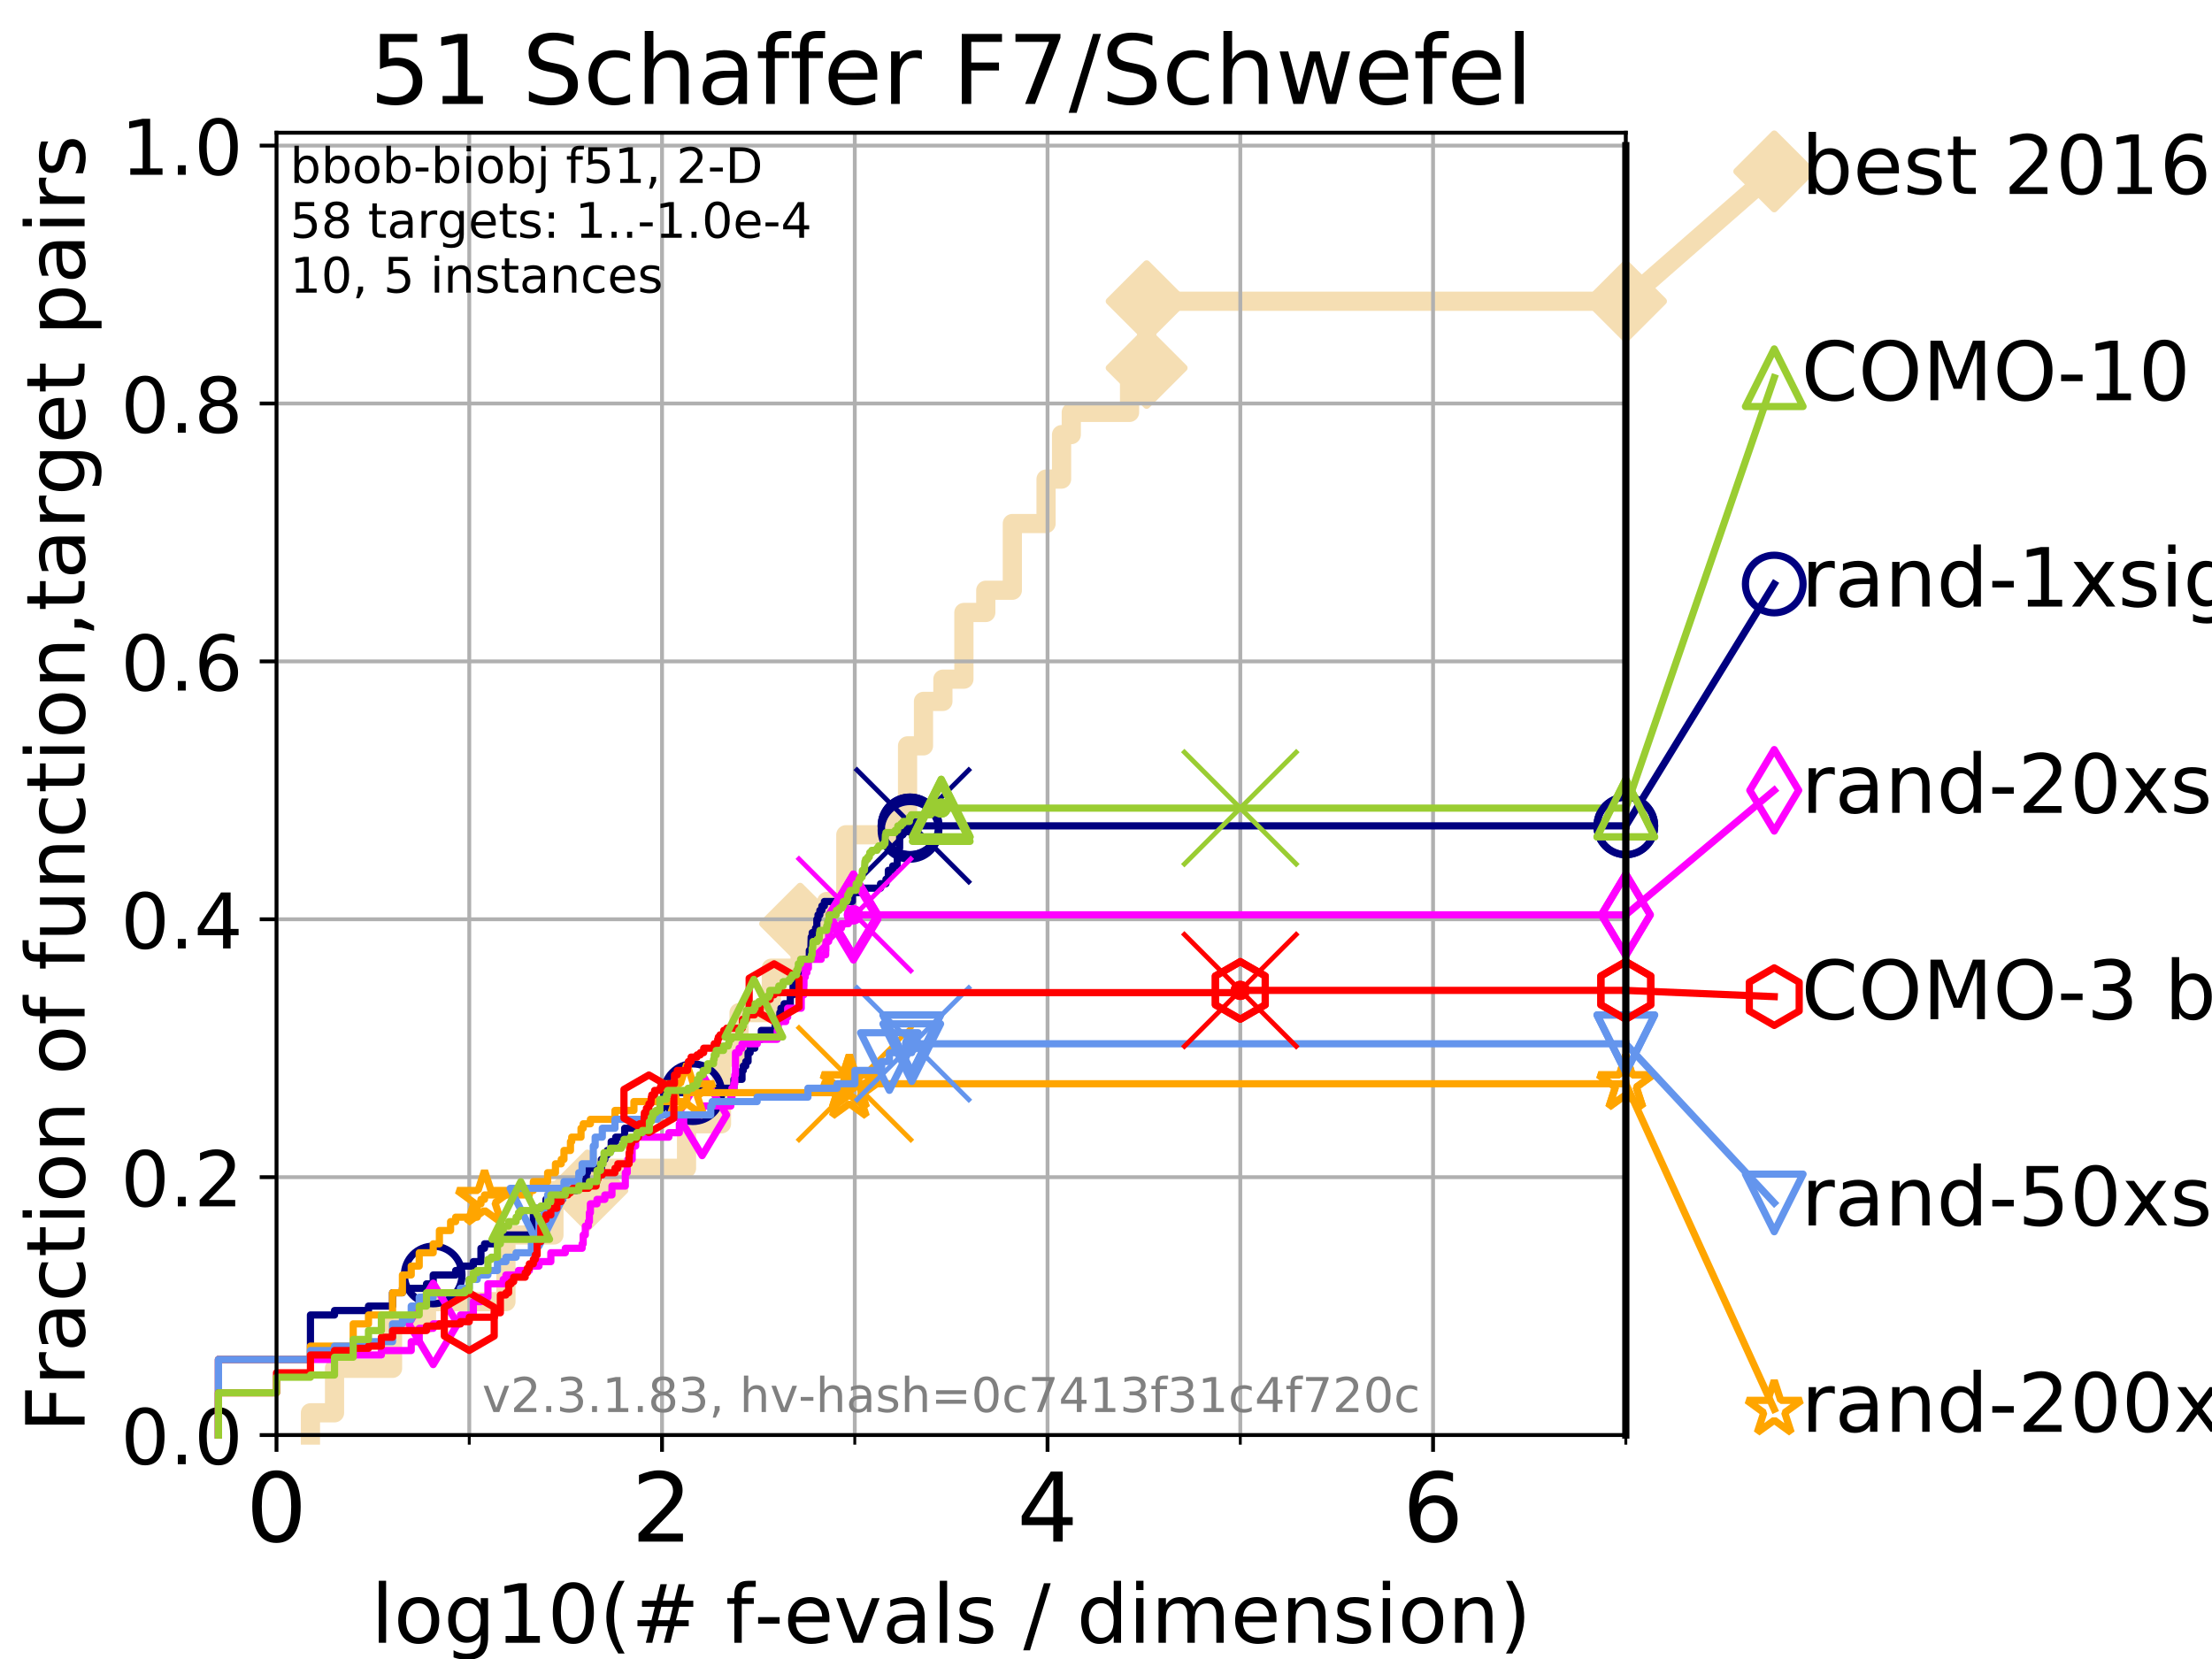 <?xml version="1.0" encoding="utf-8" standalone="no"?>
<!DOCTYPE svg PUBLIC "-//W3C//DTD SVG 1.1//EN"
  "http://www.w3.org/Graphics/SVG/1.1/DTD/svg11.dtd">
<!-- Created with matplotlib (https://matplotlib.org/) -->
<svg height="345.6pt" version="1.1" viewBox="0 0 460.8 345.6" width="460.8pt" xmlns="http://www.w3.org/2000/svg" xmlns:xlink="http://www.w3.org/1999/xlink">
 <defs>
  <style type="text/css">
*{stroke-linecap:butt;stroke-linejoin:round;}
  </style>
 </defs>
 <g id="figure_1">
  <g id="patch_1">
   <path d="M 0 345.6 
L 460.8 345.6 
L 460.8 0 
L 0 0 
z
" style="fill:#ffffff;"/>
  </g>
  <g id="axes_1">
   <g id="patch_2">
    <path d="M 57.6 298.944 
L 338.688 298.944 
L 338.688 27.648 
L 57.6 27.648 
z
" style="fill:#ffffff;"/>
   </g>
   <g id="line2d_1">
    <path d="M 64.671 298.944 
L 64.671 294.313 
L 69.688 294.313 
L 69.688 285.05 
L 81.776 285.05 
L 81.776 275.788 
L 88.847 275.788 
L 88.847 271.157 
L 105.398 271.157 
L 105.398 257.263 
L 115.397 257.263 
L 115.397 248.001 
L 122.362 248.001 
L 122.362 243.37 
L 143.015 243.37 
L 143.015 234.107 
L 150.301 234.107 
L 150.301 220.214 
L 153.96 220.214 
L 153.96 210.951 
L 160.68 210.951 
L 160.68 201.689 
L 166.679 201.689 
L 166.679 192.426 
L 172.216 192.426 
L 172.216 187.795 
L 176.2 187.795 
L 176.2 173.901 
L 185.805 173.901 
L 185.805 169.27 
L 189.061 169.27 
L 189.061 155.377 
L 192.378 155.377 
L 192.378 146.114 
L 196.422 146.114 
L 196.422 141.483 
L 200.798 141.483 
L 200.798 127.589 
L 205.356 127.589 
L 205.356 122.958 
L 210.887 122.958 
L 210.887 109.065 
L 217.914 109.065 
L 217.914 99.802 
L 221.144 99.802 
L 221.144 90.54 
L 223.166 90.54 
L 223.166 85.909 
L 235.304 85.909 
L 235.304 76.646 
L 238.867 76.646 
L 238.867 62.753 
L 338.688 62.753 
" style="fill:none;stroke:#f5deb3;stroke-linecap:square;stroke-width:4;"/>
   </g>
   <g id="line2d_2">
    <defs>
     <path d="M 0 7.778 
L 7.778 0 
L 0 -7.778 
L -7.778 0 
z
" id="me528896b6f" style="stroke:#f5deb3;stroke-linejoin:miter;stroke-width:1.5;"/>
    </defs>
    <g>
     <use style="fill:#f5deb3;stroke:#f5deb3;stroke-linejoin:miter;stroke-width:1.5;" x="122.362" xlink:href="#me528896b6f" y="248.001"/>
     <use style="fill:#f5deb3;stroke:#f5deb3;stroke-linejoin:miter;stroke-width:1.5;" x="166.679" xlink:href="#me528896b6f" y="192.426"/>
     <use style="fill:#f5deb3;stroke:#f5deb3;stroke-linejoin:miter;stroke-width:1.5;" x="238.867" xlink:href="#me528896b6f" y="76.646"/>
     <use style="fill:#f5deb3;stroke:#f5deb3;stroke-linejoin:miter;stroke-width:1.5;" x="238.867" xlink:href="#me528896b6f" y="62.753"/>
     <use style="fill:#f5deb3;stroke:#f5deb3;stroke-linejoin:miter;stroke-width:1.5;" x="338.688" xlink:href="#me528896b6f" y="62.753"/>
    </g>
   </g>
   <g id="line2d_3">
    <path style="fill:none;stroke:#f5deb3;stroke-linecap:square;stroke-width:4;"/>
    <g/>
   </g>
   <g id="line2d_4">
    <path d="M 338.688 62.753 
L 369.608 35.706 
" style="fill:none;stroke:#f5deb3;stroke-linecap:square;stroke-width:4;"/>
    <g>
     <use style="fill:#f5deb3;stroke:#f5deb3;stroke-linejoin:miter;stroke-width:1.5;" x="338.688" xlink:href="#me528896b6f" y="62.753"/>
     <use style="fill:#f5deb3;stroke:#f5deb3;stroke-linejoin:miter;stroke-width:1.5;" x="369.608" xlink:href="#me528896b6f" y="35.706"/>
    </g>
   </g>
   <g id="matplotlib.axis_1">
    <g id="xtick_1">
     <g id="line2d_5">
      <path clip-path="url(#pe99a50b184)" d="M 57.6 298.944 
L 57.6 27.648 
" style="fill:none;stroke:#b0b0b0;stroke-linecap:square;stroke-width:0.8;"/>
     </g>
     <g id="line2d_6">
      <defs>
       <path d="M 0 0 
L 0 3.5 
" id="mbb88d83a4a" style="stroke:#000000;stroke-width:0.8;"/>
      </defs>
      <g>
       <use style="stroke:#000000;stroke-width:0.8;" x="57.6" xlink:href="#mbb88d83a4a" y="298.944"/>
      </g>
     </g>
     <g id="text_1">
      <!-- 0 -->
      <defs>
       <path d="M 31.781 66.406 
Q 24.172 66.406 20.328 58.906 
Q 16.5 51.422 16.5 36.375 
Q 16.5 21.391 20.328 13.891 
Q 24.172 6.391 31.781 6.391 
Q 39.453 6.391 43.281 13.891 
Q 47.125 21.391 47.125 36.375 
Q 47.125 51.422 43.281 58.906 
Q 39.453 66.406 31.781 66.406 
z
M 31.781 74.219 
Q 44.047 74.219 50.516 64.516 
Q 56.984 54.828 56.984 36.375 
Q 56.984 17.969 50.516 8.266 
Q 44.047 -1.422 31.781 -1.422 
Q 19.531 -1.422 13.062 8.266 
Q 6.594 17.969 6.594 36.375 
Q 6.594 54.828 13.062 64.516 
Q 19.531 74.219 31.781 74.219 
z
" id="DejaVuSans-48"/>
      </defs>
      <g transform="translate(51.237 321.141)scale(0.2 -0.2)">
       <use xlink:href="#DejaVuSans-48"/>
      </g>
     </g>
    </g>
    <g id="xtick_2">
     <g id="line2d_7">
      <path clip-path="url(#pe99a50b184)" d="M 137.911 298.944 
L 137.911 27.648 
" style="fill:none;stroke:#b0b0b0;stroke-linecap:square;stroke-width:0.8;"/>
     </g>
     <g id="line2d_8">
      <g>
       <use style="stroke:#000000;stroke-width:0.8;" x="137.911" xlink:href="#mbb88d83a4a" y="298.944"/>
      </g>
     </g>
     <g id="text_2">
      <!-- 2 -->
      <defs>
       <path d="M 19.188 8.297 
L 53.609 8.297 
L 53.609 0 
L 7.328 0 
L 7.328 8.297 
Q 12.938 14.109 22.625 23.891 
Q 32.328 33.688 34.812 36.531 
Q 39.547 41.844 41.422 45.531 
Q 43.312 49.219 43.312 52.781 
Q 43.312 58.594 39.234 62.25 
Q 35.156 65.922 28.609 65.922 
Q 23.969 65.922 18.812 64.312 
Q 13.672 62.703 7.812 59.422 
L 7.812 69.391 
Q 13.766 71.781 18.938 73 
Q 24.125 74.219 28.422 74.219 
Q 39.75 74.219 46.484 68.547 
Q 53.219 62.891 53.219 53.422 
Q 53.219 48.922 51.531 44.891 
Q 49.859 40.875 45.406 35.406 
Q 44.188 33.984 37.641 27.219 
Q 31.109 20.453 19.188 8.297 
z
" id="DejaVuSans-50"/>
      </defs>
      <g transform="translate(131.548 321.141)scale(0.2 -0.2)">
       <use xlink:href="#DejaVuSans-50"/>
      </g>
     </g>
    </g>
    <g id="xtick_3">
     <g id="line2d_9">
      <path clip-path="url(#pe99a50b184)" d="M 218.222 298.944 
L 218.222 27.648 
" style="fill:none;stroke:#b0b0b0;stroke-linecap:square;stroke-width:0.8;"/>
     </g>
     <g id="line2d_10">
      <g>
       <use style="stroke:#000000;stroke-width:0.8;" x="218.222" xlink:href="#mbb88d83a4a" y="298.944"/>
      </g>
     </g>
     <g id="text_3">
      <!-- 4 -->
      <defs>
       <path d="M 37.797 64.312 
L 12.891 25.391 
L 37.797 25.391 
z
M 35.203 72.906 
L 47.609 72.906 
L 47.609 25.391 
L 58.016 25.391 
L 58.016 17.188 
L 47.609 17.188 
L 47.609 0 
L 37.797 0 
L 37.797 17.188 
L 4.891 17.188 
L 4.891 26.703 
z
" id="DejaVuSans-52"/>
      </defs>
      <g transform="translate(211.859 321.141)scale(0.2 -0.2)">
       <use xlink:href="#DejaVuSans-52"/>
      </g>
     </g>
    </g>
    <g id="xtick_4">
     <g id="line2d_11">
      <path clip-path="url(#pe99a50b184)" d="M 298.533 298.944 
L 298.533 27.648 
" style="fill:none;stroke:#b0b0b0;stroke-linecap:square;stroke-width:0.8;"/>
     </g>
     <g id="line2d_12">
      <g>
       <use style="stroke:#000000;stroke-width:0.8;" x="298.533" xlink:href="#mbb88d83a4a" y="298.944"/>
      </g>
     </g>
     <g id="text_4">
      <!-- 6 -->
      <defs>
       <path d="M 33.016 40.375 
Q 26.375 40.375 22.484 35.828 
Q 18.609 31.297 18.609 23.391 
Q 18.609 15.531 22.484 10.953 
Q 26.375 6.391 33.016 6.391 
Q 39.656 6.391 43.531 10.953 
Q 47.406 15.531 47.406 23.391 
Q 47.406 31.297 43.531 35.828 
Q 39.656 40.375 33.016 40.375 
z
M 52.594 71.297 
L 52.594 62.312 
Q 48.875 64.062 45.094 64.984 
Q 41.312 65.922 37.594 65.922 
Q 27.828 65.922 22.672 59.328 
Q 17.531 52.734 16.797 39.406 
Q 19.672 43.656 24.016 45.922 
Q 28.375 48.188 33.594 48.188 
Q 44.578 48.188 50.953 41.516 
Q 57.328 34.859 57.328 23.391 
Q 57.328 12.156 50.688 5.359 
Q 44.047 -1.422 33.016 -1.422 
Q 20.359 -1.422 13.672 8.266 
Q 6.984 17.969 6.984 36.375 
Q 6.984 53.656 15.188 63.938 
Q 23.391 74.219 37.203 74.219 
Q 40.922 74.219 44.703 73.484 
Q 48.484 72.75 52.594 71.297 
z
" id="DejaVuSans-54"/>
      </defs>
      <g transform="translate(292.17 321.141)scale(0.2 -0.2)">
       <use xlink:href="#DejaVuSans-54"/>
      </g>
     </g>
    </g>
    <g id="xtick_5">
     <g id="line2d_13">
      <path clip-path="url(#pe99a50b184)" d="M 97.755 298.944 
L 97.755 27.648 
" style="fill:none;stroke:#b0b0b0;stroke-linecap:square;stroke-width:0.8;"/>
     </g>
     <g id="line2d_14">
      <defs>
       <path d="M 0 0 
L 0 2 
" id="mac6a0e7196" style="stroke:#000000;stroke-width:0.6;"/>
      </defs>
      <g>
       <use style="stroke:#000000;stroke-width:0.6;" x="97.755" xlink:href="#mac6a0e7196" y="298.944"/>
      </g>
     </g>
    </g>
    <g id="xtick_6">
     <g id="line2d_15">
      <path clip-path="url(#pe99a50b184)" d="M 178.066 298.944 
L 178.066 27.648 
" style="fill:none;stroke:#b0b0b0;stroke-linecap:square;stroke-width:0.8;"/>
     </g>
     <g id="line2d_16">
      <g>
       <use style="stroke:#000000;stroke-width:0.6;" x="178.066" xlink:href="#mac6a0e7196" y="298.944"/>
      </g>
     </g>
    </g>
    <g id="xtick_7">
     <g id="line2d_17">
      <path clip-path="url(#pe99a50b184)" d="M 258.377 298.944 
L 258.377 27.648 
" style="fill:none;stroke:#b0b0b0;stroke-linecap:square;stroke-width:0.8;"/>
     </g>
     <g id="line2d_18">
      <g>
       <use style="stroke:#000000;stroke-width:0.6;" x="258.377" xlink:href="#mac6a0e7196" y="298.944"/>
      </g>
     </g>
    </g>
    <g id="xtick_8">
     <g id="line2d_19">
      <path clip-path="url(#pe99a50b184)" d="M 338.688 298.944 
L 338.688 27.648 
" style="fill:none;stroke:#b0b0b0;stroke-linecap:square;stroke-width:0.8;"/>
     </g>
     <g id="line2d_20">
      <g>
       <use style="stroke:#000000;stroke-width:0.6;" x="338.688" xlink:href="#mac6a0e7196" y="298.944"/>
      </g>
     </g>
    </g>
    <g id="text_5">
     <!-- log10(# f-evals / dimension) -->
     <defs>
      <path d="M 9.422 75.984 
L 18.406 75.984 
L 18.406 0 
L 9.422 0 
z
" id="DejaVuSans-108"/>
      <path d="M 30.609 48.391 
Q 23.391 48.391 19.188 42.75 
Q 14.984 37.109 14.984 27.297 
Q 14.984 17.484 19.156 11.844 
Q 23.344 6.203 30.609 6.203 
Q 37.797 6.203 41.984 11.859 
Q 46.188 17.531 46.188 27.297 
Q 46.188 37.016 41.984 42.703 
Q 37.797 48.391 30.609 48.391 
z
M 30.609 56 
Q 42.328 56 49.016 48.375 
Q 55.719 40.766 55.719 27.297 
Q 55.719 13.875 49.016 6.219 
Q 42.328 -1.422 30.609 -1.422 
Q 18.844 -1.422 12.172 6.219 
Q 5.516 13.875 5.516 27.297 
Q 5.516 40.766 12.172 48.375 
Q 18.844 56 30.609 56 
z
" id="DejaVuSans-111"/>
      <path d="M 45.406 27.984 
Q 45.406 37.75 41.375 43.109 
Q 37.359 48.484 30.078 48.484 
Q 22.859 48.484 18.828 43.109 
Q 14.797 37.75 14.797 27.984 
Q 14.797 18.266 18.828 12.891 
Q 22.859 7.516 30.078 7.516 
Q 37.359 7.516 41.375 12.891 
Q 45.406 18.266 45.406 27.984 
z
M 54.391 6.781 
Q 54.391 -7.172 48.188 -13.984 
Q 42 -20.797 29.203 -20.797 
Q 24.469 -20.797 20.266 -20.094 
Q 16.062 -19.391 12.109 -17.922 
L 12.109 -9.188 
Q 16.062 -11.328 19.922 -12.344 
Q 23.781 -13.375 27.781 -13.375 
Q 36.625 -13.375 41.016 -8.766 
Q 45.406 -4.156 45.406 5.172 
L 45.406 9.625 
Q 42.625 4.781 38.281 2.391 
Q 33.938 0 27.875 0 
Q 17.828 0 11.672 7.656 
Q 5.516 15.328 5.516 27.984 
Q 5.516 40.672 11.672 48.328 
Q 17.828 56 27.875 56 
Q 33.938 56 38.281 53.609 
Q 42.625 51.219 45.406 46.391 
L 45.406 54.688 
L 54.391 54.688 
z
" id="DejaVuSans-103"/>
      <path d="M 12.406 8.297 
L 28.516 8.297 
L 28.516 63.922 
L 10.984 60.406 
L 10.984 69.391 
L 28.422 72.906 
L 38.281 72.906 
L 38.281 8.297 
L 54.391 8.297 
L 54.391 0 
L 12.406 0 
z
" id="DejaVuSans-49"/>
      <path d="M 31 75.875 
Q 24.469 64.656 21.281 53.656 
Q 18.109 42.672 18.109 31.391 
Q 18.109 20.125 21.312 9.062 
Q 24.516 -2 31 -13.188 
L 23.188 -13.188 
Q 15.875 -1.703 12.234 9.375 
Q 8.594 20.453 8.594 31.391 
Q 8.594 42.281 12.203 53.312 
Q 15.828 64.359 23.188 75.875 
z
" id="DejaVuSans-40"/>
      <path d="M 51.125 44 
L 36.922 44 
L 32.812 27.688 
L 47.125 27.688 
z
M 43.797 71.781 
L 38.719 51.516 
L 52.984 51.516 
L 58.109 71.781 
L 65.922 71.781 
L 60.891 51.516 
L 76.125 51.516 
L 76.125 44 
L 58.984 44 
L 54.984 27.688 
L 70.516 27.688 
L 70.516 20.219 
L 53.078 20.219 
L 48 0 
L 40.188 0 
L 45.219 20.219 
L 30.906 20.219 
L 25.875 0 
L 18.016 0 
L 23.094 20.219 
L 7.719 20.219 
L 7.719 27.688 
L 24.906 27.688 
L 29 44 
L 13.281 44 
L 13.281 51.516 
L 30.906 51.516 
L 35.891 71.781 
z
" id="DejaVuSans-35"/>
      <path id="DejaVuSans-32"/>
      <path d="M 37.109 75.984 
L 37.109 68.5 
L 28.516 68.5 
Q 23.688 68.5 21.797 66.547 
Q 19.922 64.594 19.922 59.516 
L 19.922 54.688 
L 34.719 54.688 
L 34.719 47.703 
L 19.922 47.703 
L 19.922 0 
L 10.891 0 
L 10.891 47.703 
L 2.297 47.703 
L 2.297 54.688 
L 10.891 54.688 
L 10.891 58.5 
Q 10.891 67.625 15.141 71.797 
Q 19.391 75.984 28.609 75.984 
z
" id="DejaVuSans-102"/>
      <path d="M 4.891 31.391 
L 31.203 31.391 
L 31.203 23.391 
L 4.891 23.391 
z
" id="DejaVuSans-45"/>
      <path d="M 56.203 29.594 
L 56.203 25.203 
L 14.891 25.203 
Q 15.484 15.922 20.484 11.062 
Q 25.484 6.203 34.422 6.203 
Q 39.594 6.203 44.453 7.469 
Q 49.312 8.734 54.109 11.281 
L 54.109 2.781 
Q 49.266 0.734 44.188 -0.344 
Q 39.109 -1.422 33.891 -1.422 
Q 20.797 -1.422 13.156 6.188 
Q 5.516 13.812 5.516 26.812 
Q 5.516 40.234 12.766 48.109 
Q 20.016 56 32.328 56 
Q 43.359 56 49.781 48.891 
Q 56.203 41.797 56.203 29.594 
z
M 47.219 32.234 
Q 47.125 39.594 43.094 43.984 
Q 39.062 48.391 32.422 48.391 
Q 24.906 48.391 20.391 44.141 
Q 15.875 39.891 15.188 32.172 
z
" id="DejaVuSans-101"/>
      <path d="M 2.984 54.688 
L 12.5 54.688 
L 29.594 8.797 
L 46.688 54.688 
L 56.203 54.688 
L 35.688 0 
L 23.484 0 
z
" id="DejaVuSans-118"/>
      <path d="M 34.281 27.484 
Q 23.391 27.484 19.188 25 
Q 14.984 22.516 14.984 16.5 
Q 14.984 11.719 18.141 8.906 
Q 21.297 6.109 26.703 6.109 
Q 34.188 6.109 38.703 11.406 
Q 43.219 16.703 43.219 25.484 
L 43.219 27.484 
z
M 52.203 31.203 
L 52.203 0 
L 43.219 0 
L 43.219 8.297 
Q 40.141 3.328 35.547 0.953 
Q 30.953 -1.422 24.312 -1.422 
Q 15.922 -1.422 10.953 3.297 
Q 6 8.016 6 15.922 
Q 6 25.141 12.172 29.828 
Q 18.359 34.516 30.609 34.516 
L 43.219 34.516 
L 43.219 35.406 
Q 43.219 41.609 39.141 45 
Q 35.062 48.391 27.688 48.391 
Q 23 48.391 18.547 47.266 
Q 14.109 46.141 10.016 43.891 
L 10.016 52.203 
Q 14.938 54.109 19.578 55.047 
Q 24.219 56 28.609 56 
Q 40.484 56 46.344 49.844 
Q 52.203 43.703 52.203 31.203 
z
" id="DejaVuSans-97"/>
      <path d="M 44.281 53.078 
L 44.281 44.578 
Q 40.484 46.531 36.375 47.5 
Q 32.281 48.484 27.875 48.484 
Q 21.188 48.484 17.844 46.438 
Q 14.5 44.391 14.5 40.281 
Q 14.5 37.156 16.891 35.375 
Q 19.281 33.594 26.516 31.984 
L 29.594 31.297 
Q 39.156 29.25 43.188 25.516 
Q 47.219 21.781 47.219 15.094 
Q 47.219 7.469 41.188 3.016 
Q 35.156 -1.422 24.609 -1.422 
Q 20.219 -1.422 15.453 -0.562 
Q 10.688 0.297 5.422 2 
L 5.422 11.281 
Q 10.406 8.688 15.234 7.391 
Q 20.062 6.109 24.812 6.109 
Q 31.156 6.109 34.562 8.281 
Q 37.984 10.453 37.984 14.406 
Q 37.984 18.062 35.516 20.016 
Q 33.062 21.969 24.703 23.781 
L 21.578 24.516 
Q 13.234 26.266 9.516 29.906 
Q 5.812 33.547 5.812 39.891 
Q 5.812 47.609 11.281 51.797 
Q 16.75 56 26.812 56 
Q 31.781 56 36.172 55.266 
Q 40.578 54.547 44.281 53.078 
z
" id="DejaVuSans-115"/>
      <path d="M 25.391 72.906 
L 33.688 72.906 
L 8.297 -9.281 
L 0 -9.281 
z
" id="DejaVuSans-47"/>
      <path d="M 45.406 46.391 
L 45.406 75.984 
L 54.391 75.984 
L 54.391 0 
L 45.406 0 
L 45.406 8.203 
Q 42.578 3.328 38.25 0.953 
Q 33.938 -1.422 27.875 -1.422 
Q 17.969 -1.422 11.734 6.484 
Q 5.516 14.406 5.516 27.297 
Q 5.516 40.188 11.734 48.094 
Q 17.969 56 27.875 56 
Q 33.938 56 38.25 53.625 
Q 42.578 51.266 45.406 46.391 
z
M 14.797 27.297 
Q 14.797 17.391 18.875 11.75 
Q 22.953 6.109 30.078 6.109 
Q 37.203 6.109 41.297 11.75 
Q 45.406 17.391 45.406 27.297 
Q 45.406 37.203 41.297 42.844 
Q 37.203 48.484 30.078 48.484 
Q 22.953 48.484 18.875 42.844 
Q 14.797 37.203 14.797 27.297 
z
" id="DejaVuSans-100"/>
      <path d="M 9.422 54.688 
L 18.406 54.688 
L 18.406 0 
L 9.422 0 
z
M 9.422 75.984 
L 18.406 75.984 
L 18.406 64.594 
L 9.422 64.594 
z
" id="DejaVuSans-105"/>
      <path d="M 52 44.188 
Q 55.375 50.25 60.062 53.125 
Q 64.75 56 71.094 56 
Q 79.641 56 84.281 50.016 
Q 88.922 44.047 88.922 33.016 
L 88.922 0 
L 79.891 0 
L 79.891 32.719 
Q 79.891 40.578 77.094 44.375 
Q 74.312 48.188 68.609 48.188 
Q 61.625 48.188 57.562 43.547 
Q 53.516 38.922 53.516 30.906 
L 53.516 0 
L 44.484 0 
L 44.484 32.719 
Q 44.484 40.625 41.703 44.406 
Q 38.922 48.188 33.109 48.188 
Q 26.219 48.188 22.156 43.531 
Q 18.109 38.875 18.109 30.906 
L 18.109 0 
L 9.078 0 
L 9.078 54.688 
L 18.109 54.688 
L 18.109 46.188 
Q 21.188 51.219 25.484 53.609 
Q 29.781 56 35.688 56 
Q 41.656 56 45.828 52.969 
Q 50 49.953 52 44.188 
z
" id="DejaVuSans-109"/>
      <path d="M 54.891 33.016 
L 54.891 0 
L 45.906 0 
L 45.906 32.719 
Q 45.906 40.484 42.875 44.328 
Q 39.844 48.188 33.797 48.188 
Q 26.516 48.188 22.312 43.547 
Q 18.109 38.922 18.109 30.906 
L 18.109 0 
L 9.078 0 
L 9.078 54.688 
L 18.109 54.688 
L 18.109 46.188 
Q 21.344 51.125 25.703 53.562 
Q 30.078 56 35.797 56 
Q 45.219 56 50.047 50.172 
Q 54.891 44.344 54.891 33.016 
z
" id="DejaVuSans-110"/>
      <path d="M 8.016 75.875 
L 15.828 75.875 
Q 23.141 64.359 26.781 53.312 
Q 30.422 42.281 30.422 31.391 
Q 30.422 20.453 26.781 9.375 
Q 23.141 -1.703 15.828 -13.188 
L 8.016 -13.188 
Q 14.5 -2 17.703 9.062 
Q 20.906 20.125 20.906 31.391 
Q 20.906 42.672 17.703 53.656 
Q 14.5 64.656 8.016 75.875 
z
" id="DejaVuSans-41"/>
     </defs>
     <g transform="translate(77.303 342.218)scale(0.17 -0.17)">
      <use xlink:href="#DejaVuSans-108"/>
      <use x="27.783" xlink:href="#DejaVuSans-111"/>
      <use x="88.965" xlink:href="#DejaVuSans-103"/>
      <use x="152.441" xlink:href="#DejaVuSans-49"/>
      <use x="216.064" xlink:href="#DejaVuSans-48"/>
      <use x="279.688" xlink:href="#DejaVuSans-40"/>
      <use x="318.701" xlink:href="#DejaVuSans-35"/>
      <use x="402.49" xlink:href="#DejaVuSans-32"/>
      <use x="434.277" xlink:href="#DejaVuSans-102"/>
      <use x="469.404" xlink:href="#DejaVuSans-45"/>
      <use x="505.488" xlink:href="#DejaVuSans-101"/>
      <use x="567.012" xlink:href="#DejaVuSans-118"/>
      <use x="626.191" xlink:href="#DejaVuSans-97"/>
      <use x="687.471" xlink:href="#DejaVuSans-108"/>
      <use x="715.254" xlink:href="#DejaVuSans-115"/>
      <use x="767.354" xlink:href="#DejaVuSans-32"/>
      <use x="799.141" xlink:href="#DejaVuSans-47"/>
      <use x="832.832" xlink:href="#DejaVuSans-32"/>
      <use x="864.619" xlink:href="#DejaVuSans-100"/>
      <use x="928.096" xlink:href="#DejaVuSans-105"/>
      <use x="955.879" xlink:href="#DejaVuSans-109"/>
      <use x="1053.291" xlink:href="#DejaVuSans-101"/>
      <use x="1114.814" xlink:href="#DejaVuSans-110"/>
      <use x="1178.193" xlink:href="#DejaVuSans-115"/>
      <use x="1230.293" xlink:href="#DejaVuSans-105"/>
      <use x="1258.076" xlink:href="#DejaVuSans-111"/>
      <use x="1319.258" xlink:href="#DejaVuSans-110"/>
      <use x="1382.637" xlink:href="#DejaVuSans-41"/>
     </g>
    </g>
   </g>
   <g id="matplotlib.axis_2">
    <g id="ytick_1">
     <g id="line2d_21">
      <path clip-path="url(#pe99a50b184)" d="M 57.6 298.944 
L 338.688 298.944 
" style="fill:none;stroke:#b0b0b0;stroke-linecap:square;stroke-width:0.8;"/>
     </g>
     <g id="line2d_22">
      <defs>
       <path d="M 0 0 
L -3.5 0 
" id="m1d31d2a9b3" style="stroke:#000000;stroke-width:0.8;"/>
      </defs>
      <g>
       <use style="stroke:#000000;stroke-width:0.8;" x="57.6" xlink:href="#m1d31d2a9b3" y="298.944"/>
      </g>
     </g>
     <g id="text_6">
      <!-- 0.0 -->
      <defs>
       <path d="M 10.688 12.406 
L 21 12.406 
L 21 0 
L 10.688 0 
z
" id="DejaVuSans-46"/>
      </defs>
      <g transform="translate(25.155 305.023)scale(0.16 -0.16)">
       <use xlink:href="#DejaVuSans-48"/>
       <use x="63.623" xlink:href="#DejaVuSans-46"/>
       <use x="95.41" xlink:href="#DejaVuSans-48"/>
      </g>
     </g>
    </g>
    <g id="ytick_2">
     <g id="line2d_23">
      <path clip-path="url(#pe99a50b184)" d="M 57.6 245.222 
L 338.688 245.222 
" style="fill:none;stroke:#b0b0b0;stroke-linecap:square;stroke-width:0.8;"/>
     </g>
     <g id="line2d_24">
      <g>
       <use style="stroke:#000000;stroke-width:0.8;" x="57.6" xlink:href="#m1d31d2a9b3" y="245.222"/>
      </g>
     </g>
     <g id="text_7">
      <!-- 0.2 -->
      <g transform="translate(25.155 251.301)scale(0.16 -0.16)">
       <use xlink:href="#DejaVuSans-48"/>
       <use x="63.623" xlink:href="#DejaVuSans-46"/>
       <use x="95.41" xlink:href="#DejaVuSans-50"/>
      </g>
     </g>
    </g>
    <g id="ytick_3">
     <g id="line2d_25">
      <path clip-path="url(#pe99a50b184)" d="M 57.6 191.5 
L 338.688 191.5 
" style="fill:none;stroke:#b0b0b0;stroke-linecap:square;stroke-width:0.8;"/>
     </g>
     <g id="line2d_26">
      <g>
       <use style="stroke:#000000;stroke-width:0.8;" x="57.6" xlink:href="#m1d31d2a9b3" y="191.5"/>
      </g>
     </g>
     <g id="text_8">
      <!-- 0.4 -->
      <g transform="translate(25.155 197.579)scale(0.16 -0.16)">
       <use xlink:href="#DejaVuSans-48"/>
       <use x="63.623" xlink:href="#DejaVuSans-46"/>
       <use x="95.41" xlink:href="#DejaVuSans-52"/>
      </g>
     </g>
    </g>
    <g id="ytick_4">
     <g id="line2d_27">
      <path clip-path="url(#pe99a50b184)" d="M 57.6 137.778 
L 338.688 137.778 
" style="fill:none;stroke:#b0b0b0;stroke-linecap:square;stroke-width:0.8;"/>
     </g>
     <g id="line2d_28">
      <g>
       <use style="stroke:#000000;stroke-width:0.8;" x="57.6" xlink:href="#m1d31d2a9b3" y="137.778"/>
      </g>
     </g>
     <g id="text_9">
      <!-- 0.6 -->
      <g transform="translate(25.155 143.857)scale(0.16 -0.16)">
       <use xlink:href="#DejaVuSans-48"/>
       <use x="63.623" xlink:href="#DejaVuSans-46"/>
       <use x="95.41" xlink:href="#DejaVuSans-54"/>
      </g>
     </g>
    </g>
    <g id="ytick_5">
     <g id="line2d_29">
      <path clip-path="url(#pe99a50b184)" d="M 57.6 84.056 
L 338.688 84.056 
" style="fill:none;stroke:#b0b0b0;stroke-linecap:square;stroke-width:0.8;"/>
     </g>
     <g id="line2d_30">
      <g>
       <use style="stroke:#000000;stroke-width:0.8;" x="57.6" xlink:href="#m1d31d2a9b3" y="84.056"/>
      </g>
     </g>
     <g id="text_10">
      <!-- 0.8 -->
      <defs>
       <path d="M 31.781 34.625 
Q 24.75 34.625 20.719 30.859 
Q 16.703 27.094 16.703 20.516 
Q 16.703 13.922 20.719 10.156 
Q 24.75 6.391 31.781 6.391 
Q 38.812 6.391 42.859 10.172 
Q 46.922 13.969 46.922 20.516 
Q 46.922 27.094 42.891 30.859 
Q 38.875 34.625 31.781 34.625 
z
M 21.922 38.812 
Q 15.578 40.375 12.031 44.719 
Q 8.5 49.078 8.5 55.328 
Q 8.5 64.062 14.719 69.141 
Q 20.953 74.219 31.781 74.219 
Q 42.672 74.219 48.875 69.141 
Q 55.078 64.062 55.078 55.328 
Q 55.078 49.078 51.531 44.719 
Q 48 40.375 41.703 38.812 
Q 48.828 37.156 52.797 32.312 
Q 56.781 27.484 56.781 20.516 
Q 56.781 9.906 50.312 4.234 
Q 43.844 -1.422 31.781 -1.422 
Q 19.734 -1.422 13.25 4.234 
Q 6.781 9.906 6.781 20.516 
Q 6.781 27.484 10.781 32.312 
Q 14.797 37.156 21.922 38.812 
z
M 18.312 54.391 
Q 18.312 48.734 21.844 45.562 
Q 25.391 42.391 31.781 42.391 
Q 38.141 42.391 41.719 45.562 
Q 45.312 48.734 45.312 54.391 
Q 45.312 60.062 41.719 63.234 
Q 38.141 66.406 31.781 66.406 
Q 25.391 66.406 21.844 63.234 
Q 18.312 60.062 18.312 54.391 
z
" id="DejaVuSans-56"/>
      </defs>
      <g transform="translate(25.155 90.135)scale(0.16 -0.16)">
       <use xlink:href="#DejaVuSans-48"/>
       <use x="63.623" xlink:href="#DejaVuSans-46"/>
       <use x="95.41" xlink:href="#DejaVuSans-56"/>
      </g>
     </g>
    </g>
    <g id="ytick_6">
     <g id="line2d_31">
      <path clip-path="url(#pe99a50b184)" d="M 57.6 30.334 
L 338.688 30.334 
" style="fill:none;stroke:#b0b0b0;stroke-linecap:square;stroke-width:0.8;"/>
     </g>
     <g id="line2d_32">
      <g>
       <use style="stroke:#000000;stroke-width:0.8;" x="57.6" xlink:href="#m1d31d2a9b3" y="30.334"/>
      </g>
     </g>
     <g id="text_11">
      <!-- 1.0 -->
      <g transform="translate(25.155 36.413)scale(0.16 -0.16)">
       <use xlink:href="#DejaVuSans-49"/>
       <use x="63.623" xlink:href="#DejaVuSans-46"/>
       <use x="95.41" xlink:href="#DejaVuSans-48"/>
      </g>
     </g>
    </g>
    <g id="text_12">
     <!-- Fraction of function,target pairs -->
     <defs>
      <path d="M 9.812 72.906 
L 51.703 72.906 
L 51.703 64.594 
L 19.672 64.594 
L 19.672 43.109 
L 48.578 43.109 
L 48.578 34.812 
L 19.672 34.812 
L 19.672 0 
L 9.812 0 
z
" id="DejaVuSans-70"/>
      <path d="M 41.109 46.297 
Q 39.594 47.172 37.812 47.578 
Q 36.031 48 33.891 48 
Q 26.266 48 22.188 43.047 
Q 18.109 38.094 18.109 28.812 
L 18.109 0 
L 9.078 0 
L 9.078 54.688 
L 18.109 54.688 
L 18.109 46.188 
Q 20.953 51.172 25.484 53.578 
Q 30.031 56 36.531 56 
Q 37.453 56 38.578 55.875 
Q 39.703 55.766 41.062 55.516 
z
" id="DejaVuSans-114"/>
      <path d="M 48.781 52.594 
L 48.781 44.188 
Q 44.969 46.297 41.141 47.344 
Q 37.312 48.391 33.406 48.391 
Q 24.656 48.391 19.812 42.844 
Q 14.984 37.312 14.984 27.297 
Q 14.984 17.281 19.812 11.734 
Q 24.656 6.203 33.406 6.203 
Q 37.312 6.203 41.141 7.25 
Q 44.969 8.297 48.781 10.406 
L 48.781 2.094 
Q 45.016 0.344 40.984 -0.531 
Q 36.969 -1.422 32.422 -1.422 
Q 20.062 -1.422 12.781 6.344 
Q 5.516 14.109 5.516 27.297 
Q 5.516 40.672 12.859 48.328 
Q 20.219 56 33.016 56 
Q 37.156 56 41.109 55.141 
Q 45.062 54.297 48.781 52.594 
z
" id="DejaVuSans-99"/>
      <path d="M 18.312 70.219 
L 18.312 54.688 
L 36.812 54.688 
L 36.812 47.703 
L 18.312 47.703 
L 18.312 18.016 
Q 18.312 11.328 20.141 9.422 
Q 21.969 7.516 27.594 7.516 
L 36.812 7.516 
L 36.812 0 
L 27.594 0 
Q 17.188 0 13.234 3.875 
Q 9.281 7.766 9.281 18.016 
L 9.281 47.703 
L 2.688 47.703 
L 2.688 54.688 
L 9.281 54.688 
L 9.281 70.219 
z
" id="DejaVuSans-116"/>
      <path d="M 8.5 21.578 
L 8.5 54.688 
L 17.484 54.688 
L 17.484 21.922 
Q 17.484 14.156 20.5 10.266 
Q 23.531 6.391 29.594 6.391 
Q 36.859 6.391 41.078 11.031 
Q 45.312 15.672 45.312 23.688 
L 45.312 54.688 
L 54.297 54.688 
L 54.297 0 
L 45.312 0 
L 45.312 8.406 
Q 42.047 3.422 37.719 1 
Q 33.406 -1.422 27.688 -1.422 
Q 18.266 -1.422 13.375 4.438 
Q 8.5 10.297 8.5 21.578 
z
M 31.109 56 
z
" id="DejaVuSans-117"/>
      <path d="M 11.719 12.406 
L 22.016 12.406 
L 22.016 4 
L 14.016 -11.625 
L 7.719 -11.625 
L 11.719 4 
z
" id="DejaVuSans-44"/>
      <path d="M 18.109 8.203 
L 18.109 -20.797 
L 9.078 -20.797 
L 9.078 54.688 
L 18.109 54.688 
L 18.109 46.391 
Q 20.953 51.266 25.266 53.625 
Q 29.594 56 35.594 56 
Q 45.562 56 51.781 48.094 
Q 58.016 40.188 58.016 27.297 
Q 58.016 14.406 51.781 6.484 
Q 45.562 -1.422 35.594 -1.422 
Q 29.594 -1.422 25.266 0.953 
Q 20.953 3.328 18.109 8.203 
z
M 48.688 27.297 
Q 48.688 37.203 44.609 42.844 
Q 40.531 48.484 33.406 48.484 
Q 26.266 48.484 22.188 42.844 
Q 18.109 37.203 18.109 27.297 
Q 18.109 17.391 22.188 11.75 
Q 26.266 6.109 33.406 6.109 
Q 40.531 6.109 44.609 11.75 
Q 48.688 17.391 48.688 27.297 
z
" id="DejaVuSans-112"/>
     </defs>
     <g transform="translate(17.62 298.435)rotate(-90)scale(0.17 -0.17)">
      <use xlink:href="#DejaVuSans-70"/>
      <use x="57.41" xlink:href="#DejaVuSans-114"/>
      <use x="98.523" xlink:href="#DejaVuSans-97"/>
      <use x="159.803" xlink:href="#DejaVuSans-99"/>
      <use x="214.783" xlink:href="#DejaVuSans-116"/>
      <use x="253.992" xlink:href="#DejaVuSans-105"/>
      <use x="281.775" xlink:href="#DejaVuSans-111"/>
      <use x="342.957" xlink:href="#DejaVuSans-110"/>
      <use x="406.336" xlink:href="#DejaVuSans-32"/>
      <use x="438.123" xlink:href="#DejaVuSans-111"/>
      <use x="499.305" xlink:href="#DejaVuSans-102"/>
      <use x="534.51" xlink:href="#DejaVuSans-32"/>
      <use x="566.297" xlink:href="#DejaVuSans-102"/>
      <use x="601.502" xlink:href="#DejaVuSans-117"/>
      <use x="664.881" xlink:href="#DejaVuSans-110"/>
      <use x="728.26" xlink:href="#DejaVuSans-99"/>
      <use x="783.24" xlink:href="#DejaVuSans-116"/>
      <use x="822.449" xlink:href="#DejaVuSans-105"/>
      <use x="850.232" xlink:href="#DejaVuSans-111"/>
      <use x="911.414" xlink:href="#DejaVuSans-110"/>
      <use x="974.793" xlink:href="#DejaVuSans-44"/>
      <use x="1006.58" xlink:href="#DejaVuSans-116"/>
      <use x="1045.789" xlink:href="#DejaVuSans-97"/>
      <use x="1107.068" xlink:href="#DejaVuSans-114"/>
      <use x="1148.166" xlink:href="#DejaVuSans-103"/>
      <use x="1211.643" xlink:href="#DejaVuSans-101"/>
      <use x="1273.166" xlink:href="#DejaVuSans-116"/>
      <use x="1312.375" xlink:href="#DejaVuSans-32"/>
      <use x="1344.162" xlink:href="#DejaVuSans-112"/>
      <use x="1407.639" xlink:href="#DejaVuSans-97"/>
      <use x="1468.918" xlink:href="#DejaVuSans-105"/>
      <use x="1496.701" xlink:href="#DejaVuSans-114"/>
      <use x="1537.814" xlink:href="#DejaVuSans-115"/>
     </g>
    </g>
   </g>
   <g id="line2d_33">
    <defs>
     <path d="M 0 1.5 
C 0.398 1.5 0.779 1.342 1.061 1.061 
C 1.342 0.779 1.5 0.398 1.5 0 
C 1.5 -0.398 1.342 -0.779 1.061 -1.061 
C 0.779 -1.342 0.398 -1.5 0 -1.5 
C -0.398 -1.5 -0.779 -1.342 -1.061 -1.061 
C -1.342 -0.779 -1.5 -0.398 -1.5 0 
C -1.5 0.398 -1.342 0.779 -1.061 1.061 
C -0.779 1.342 -0.398 1.5 0 1.5 
z
" id="m1123fc68fd" style="stroke:#f5deb3;"/>
    </defs>
    <g>
     <use style="fill:#f5deb3;stroke:#f5deb3;" x="238.867" xlink:href="#m1123fc68fd" y="62.753"/>
     <use style="fill:#f5deb3;stroke:#f5deb3;" x="238.867" xlink:href="#m1123fc68fd" y="62.753"/>
    </g>
   </g>
   <g id="line2d_34">
    <defs>
     <path d="M 0 1.5 
C 0.398 1.5 0.779 1.342 1.061 1.061 
C 1.342 0.779 1.5 0.398 1.5 0 
C 1.5 -0.398 1.342 -0.779 1.061 -1.061 
C 0.779 -1.342 0.398 -1.5 0 -1.5 
C -0.398 -1.5 -0.779 -1.342 -1.061 -1.061 
C -1.342 -0.779 -1.5 -0.398 -1.5 0 
C -1.5 0.398 -1.342 0.779 -1.061 1.061 
C -0.779 1.342 -0.398 1.5 0 1.5 
z
" id="m58d349eacd" style="stroke:#000080;"/>
    </defs>
    <g>
     <use style="fill:#000080;stroke:#000080;" x="189.569" xlink:href="#m58d349eacd" y="172.049"/>
     <use style="fill:#000080;stroke:#000080;" x="189.569" xlink:href="#m58d349eacd" y="172.049"/>
    </g>
   </g>
   <g id="line2d_35">
    <path d="M 45.512 298.944 
L 45.512 283.198 
L 64.671 283.198 
L 64.671 273.935 
L 69.688 273.935 
L 69.688 273.009 
L 76.759 273.009 
L 76.759 272.083 
L 81.776 272.083 
L 81.776 269.304 
L 83.83 269.304 
L 83.83 268.378 
L 88.847 268.378 
L 88.847 267.452 
L 90.243 267.452 
L 90.243 265.599 
L 94.921 265.599 
L 94.921 264.673 
L 95.918 264.673 
L 95.918 263.747 
L 98.606 263.747 
L 98.606 262.821 
L 100.193 262.821 
L 100.193 260.042 
L 100.935 260.042 
L 100.935 259.116 
L 102.989 259.116 
L 102.989 258.189 
L 104.235 258.189 
L 104.235 257.263 
L 111.105 257.263 
L 111.105 251.706 
L 113.735 251.706 
L 113.735 249.853 
L 117.203 249.853 
L 117.203 248.927 
L 117.486 248.927 
L 117.486 248.001 
L 120.094 248.001 
L 120.094 246.148 
L 122.148 246.148 
L 122.148 244.296 
L 122.362 244.296 
L 122.362 243.37 
L 125.292 243.37 
L 125.292 241.517 
L 125.996 241.517 
L 125.996 240.591 
L 126.507 240.591 
L 126.507 239.665 
L 127.326 239.665 
L 127.326 237.812 
L 128.26 237.812 
L 128.26 236.886 
L 130.128 236.886 
L 130.128 235.033 
L 133.91 235.033 
L 133.91 233.181 
L 135.482 233.181 
L 135.482 232.255 
L 137.823 232.255 
L 137.911 229.476 
L 138.256 229.476 
L 138.256 227.623 
L 144.33 227.623 
L 144.33 226.697 
L 152.885 226.697 
L 152.885 224.845 
L 154.574 224.845 
L 154.574 222.992 
L 154.841 222.992 
L 154.841 222.066 
L 155.361 222.066 
L 155.361 221.14 
L 155.836 221.14 
L 155.836 219.287 
L 156.267 219.287 
L 156.267 218.361 
L 157.243 218.361 
L 157.243 216.509 
L 158.599 216.509 
L 158.599 214.656 
L 161.488 214.656 
L 161.488 212.804 
L 162.454 212.804 
L 162.454 210.951 
L 162.687 210.951 
L 162.687 210.025 
L 163.348 210.025 
L 163.348 209.099 
L 164.638 209.099 
L 164.638 207.246 
L 165.212 207.246 
L 165.212 205.394 
L 165.573 205.394 
L 165.573 204.467 
L 166.846 204.467 
L 166.846 203.541 
L 167.529 203.541 
L 167.561 199.836 
L 168.597 199.836 
L 168.597 197.984 
L 168.909 197.984 
L 168.983 195.205 
L 169.201 195.205 
L 169.201 194.279 
L 169.884 194.279 
L 169.884 193.353 
L 170.16 193.353 
L 170.16 191.5 
L 170.406 191.5 
L 170.406 190.574 
L 170.794 190.574 
L 170.794 189.648 
L 171.212 189.648 
L 171.212 188.721 
L 171.734 188.721 
L 171.734 187.795 
L 177.562 187.795 
L 177.562 185.943 
L 179.156 185.943 
L 179.156 185.016 
L 183.429 185.016 
L 183.429 184.09 
L 184.558 184.09 
L 184.558 183.164 
L 185.056 183.164 
L 185.056 181.311 
L 185.966 181.311 
L 185.966 180.385 
L 186.9 180.385 
L 186.936 178.533 
L 187.258 178.533 
L 187.258 176.68 
L 187.407 176.68 
L 187.422 173.901 
L 188.097 173.901 
L 188.097 172.975 
L 189.569 172.975 
L 189.569 172.049 
L 338.688 172.049 
L 338.688 172.049 
" style="fill:none;stroke:#000080;stroke-linecap:square;stroke-width:1.5;"/>
   </g>
   <g id="line2d_36">
    <defs>
     <path d="M 0 6 
C 1.591 6 3.117 5.368 4.243 4.243 
C 5.368 3.117 6 1.591 6 0 
C 6 -1.591 5.368 -3.117 4.243 -4.243 
C 3.117 -5.368 1.591 -6 0 -6 
C -1.591 -6 -3.117 -5.368 -4.243 -4.243 
C -5.368 -3.117 -6 -1.591 -6 0 
C -6 1.591 -5.368 3.117 -4.243 4.243 
C -3.117 5.368 -1.591 6 0 6 
z
" id="m6507797220" style="stroke:#000080;stroke-width:1.5;"/>
    </defs>
    <g>
     <use style="fill-opacity:0;stroke:#000080;stroke-width:1.5;" x="90.243" xlink:href="#m6507797220" y="265.599"/>
     <use style="fill-opacity:0;stroke:#000080;stroke-width:1.5;" x="144.33" xlink:href="#m6507797220" y="227.623"/>
     <use style="fill-opacity:0;stroke:#000080;stroke-width:1.5;" x="189.569" xlink:href="#m6507797220" y="172.975"/>
     <use style="fill-opacity:0;stroke:#000080;stroke-width:1.5;" x="189.569" xlink:href="#m6507797220" y="172.049"/>
     <use style="fill-opacity:0;stroke:#000080;stroke-width:1.5;" x="189.569" xlink:href="#m6507797220" y="172.049"/>
     <use style="fill-opacity:0;stroke:#000080;stroke-width:1.5;" x="338.688" xlink:href="#m6507797220" y="172.049"/>
    </g>
   </g>
   <g id="line2d_37">
    <path style="fill:none;stroke:#000080;stroke-linecap:square;stroke-width:1.5;"/>
    <g/>
   </g>
   <g id="line2d_38">
    <path clip-path="url(#pe99a50b184)" d="M 190.163 172.049 
" style="fill:none;stroke:#000080;stroke-linecap:square;stroke-width:1.5;"/>
    <defs>
     <path d="M -12 12 
L 12 -12 
M -12 -12 
L 12 12 
" id="m8af491d202" style="stroke:#000080;"/>
    </defs>
    <g clip-path="url(#pe99a50b184)">
     <use style="fill:#000080;stroke:#000080;" x="190.163" xlink:href="#m8af491d202" y="172.049"/>
    </g>
   </g>
   <g id="line2d_39">
    <defs>
     <path d="M 0 1.5 
C 0.398 1.5 0.779 1.342 1.061 1.061 
C 1.342 0.779 1.5 0.398 1.5 0 
C 1.5 -0.398 1.342 -0.779 1.061 -1.061 
C 0.779 -1.342 0.398 -1.5 0 -1.5 
C -0.398 -1.5 -0.779 -1.342 -1.061 -1.061 
C -1.342 -0.779 -1.5 -0.398 -1.5 0 
C -1.5 0.398 -1.342 0.779 -1.061 1.061 
C -0.779 1.342 -0.398 1.5 0 1.5 
z
" id="m7486cb9805" style="stroke:#ff00ff;"/>
    </defs>
    <g>
     <use style="fill:#ff00ff;stroke:#ff00ff;" x="177.785" xlink:href="#m7486cb9805" y="190.574"/>
     <use style="fill:#ff00ff;stroke:#ff00ff;" x="177.785" xlink:href="#m7486cb9805" y="190.574"/>
    </g>
   </g>
   <g id="line2d_40">
    <path d="M 45.512 298.944 
L 45.512 283.198 
L 69.688 283.198 
L 69.688 282.272 
L 79.447 282.272 
L 79.447 281.345 
L 85.667 281.345 
L 85.667 279.493 
L 87.33 279.493 
L 87.33 276.714 
L 90.243 276.714 
L 90.243 275.788 
L 95.918 275.788 
L 95.918 273.935 
L 98.606 273.935 
L 98.606 271.157 
L 100.193 271.157 
L 100.193 270.231 
L 101.647 270.231 
L 101.647 267.452 
L 104.826 267.452 
L 104.826 266.526 
L 105.398 266.526 
L 105.398 265.599 
L 108.006 265.599 
L 108.006 264.673 
L 110.274 264.673 
L 110.274 263.747 
L 112.281 263.747 
L 112.281 262.821 
L 114.751 262.821 
L 114.751 260.968 
L 117.765 260.968 
L 117.765 260.042 
L 121.265 260.042 
L 121.265 259.116 
L 121.49 259.116 
L 121.49 257.263 
L 121.931 257.263 
L 121.931 255.411 
L 122.573 255.411 
L 122.573 254.484 
L 122.782 254.484 
L 122.782 252.632 
L 122.989 252.632 
L 122.989 250.779 
L 124.369 250.779 
L 124.369 249.853 
L 125.996 249.853 
L 125.996 248.927 
L 127.485 248.927 
L 127.485 247.075 
L 130.264 247.075 
L 130.264 244.296 
L 130.665 244.296 
L 130.665 242.443 
L 130.796 242.443 
L 130.796 241.517 
L 131.691 241.517 
L 131.691 238.738 
L 132.423 238.738 
L 132.423 236.886 
L 139.334 236.886 
L 139.334 235.96 
L 141.521 235.96 
L 141.521 234.107 
L 142.419 234.107 
L 142.419 232.255 
L 146.27 232.255 
L 146.27 230.402 
L 152.246 230.402 
L 152.246 228.55 
L 152.474 228.55 
L 152.474 226.697 
L 152.885 226.697 
L 152.885 225.771 
L 153.069 225.771 
L 153.069 223.918 
L 153.215 223.918 
L 153.215 219.287 
L 153.96 219.287 
L 153.96 218.361 
L 154.574 218.361 
L 154.574 217.435 
L 157.754 217.435 
L 157.754 216.509 
L 161.912 216.509 
L 161.912 214.656 
L 161.999 214.656 
L 161.999 213.73 
L 162.13 213.73 
L 162.13 212.804 
L 163.689 212.804 
L 163.689 211.877 
L 164.083 211.877 
L 164.083 210.025 
L 166.912 210.025 
L 166.912 207.246 
L 167.449 207.246 
L 167.449 205.394 
L 167.481 205.394 
L 167.481 203.541 
L 167.751 203.541 
L 167.751 202.615 
L 168.094 202.615 
L 168.094 201.689 
L 168.4 201.689 
L 168.4 199.836 
L 171.069 199.836 
L 171.069 198.91 
L 172.007 198.91 
L 172.007 197.984 
L 172.044 197.984 
L 172.044 196.131 
L 172.626 196.131 
L 172.626 194.279 
L 172.78 194.279 
L 172.78 193.353 
L 175.283 193.353 
L 175.283 192.426 
L 176.735 192.426 
L 176.735 191.5 
L 177.785 191.5 
L 177.785 190.574 
L 338.688 190.574 
" style="fill:none;stroke:#ff00ff;stroke-linecap:square;stroke-width:1.5;"/>
   </g>
   <g id="line2d_41">
    <defs>
     <path d="M 0 8.485 
L 5.091 0 
L 0 -8.485 
L -5.091 0 
z
" id="m8b0d539927" style="stroke:#ff00ff;stroke-linejoin:miter;stroke-width:1.5;"/>
    </defs>
    <g>
     <use style="fill-opacity:0;stroke:#ff00ff;stroke-linejoin:miter;stroke-width:1.5;" x="90.243" xlink:href="#m8b0d539927" y="275.788"/>
     <use style="fill-opacity:0;stroke:#ff00ff;stroke-linejoin:miter;stroke-width:1.5;" x="146.27" xlink:href="#m8b0d539927" y="232.255"/>
     <use style="fill-opacity:0;stroke:#ff00ff;stroke-linejoin:miter;stroke-width:1.5;" x="177.785" xlink:href="#m8b0d539927" y="191.5"/>
     <use style="fill-opacity:0;stroke:#ff00ff;stroke-linejoin:miter;stroke-width:1.5;" x="177.785" xlink:href="#m8b0d539927" y="190.574"/>
     <use style="fill-opacity:0;stroke:#ff00ff;stroke-linejoin:miter;stroke-width:1.5;" x="177.785" xlink:href="#m8b0d539927" y="190.574"/>
     <use style="fill-opacity:0;stroke:#ff00ff;stroke-linejoin:miter;stroke-width:1.5;" x="338.688" xlink:href="#m8b0d539927" y="190.574"/>
    </g>
   </g>
   <g id="line2d_42">
    <path style="fill:none;stroke:#ff00ff;stroke-linecap:square;stroke-width:1.5;"/>
    <g/>
   </g>
   <g id="line2d_43">
    <path clip-path="url(#pe99a50b184)" d="M 178.075 190.574 
" style="fill:none;stroke:#ff00ff;stroke-linecap:square;stroke-width:1.5;"/>
    <defs>
     <path d="M -12 12 
L 12 -12 
M -12 -12 
L 12 12 
" id="m6c679fb2f0" style="stroke:#ff00ff;"/>
    </defs>
    <g clip-path="url(#pe99a50b184)">
     <use style="fill:#ff00ff;stroke:#ff00ff;" x="178.075" xlink:href="#m6c679fb2f0" y="190.574"/>
    </g>
   </g>
   <g id="line2d_44">
    <defs>
     <path d="M 0 1.5 
C 0.398 1.5 0.779 1.342 1.061 1.061 
C 1.342 0.779 1.5 0.398 1.5 0 
C 1.5 -0.398 1.342 -0.779 1.061 -1.061 
C 0.779 -1.342 0.398 -1.5 0 -1.5 
C -0.398 -1.5 -0.779 -1.342 -1.061 -1.061 
C -1.342 -0.779 -1.5 -0.398 -1.5 0 
C -1.5 0.398 -1.342 0.779 -1.061 1.061 
C -0.779 1.342 -0.398 1.5 0 1.5 
z
" id="m3f26f70645" style="stroke:#ffa500;"/>
    </defs>
    <g>
     <use style="fill:#ffa500;stroke:#ffa500;" x="176.931" xlink:href="#m3f26f70645" y="225.771"/>
     <use style="fill:#ffa500;stroke:#ffa500;" x="176.931" xlink:href="#m3f26f70645" y="225.771"/>
    </g>
   </g>
   <g id="line2d_45">
    <path d="M 45.512 298.944 
L 45.512 283.198 
L 64.671 283.198 
L 64.671 280.419 
L 73.579 280.419 
L 73.579 275.788 
L 76.759 275.788 
L 76.759 273.935 
L 81.776 273.935 
L 81.776 269.304 
L 83.83 269.304 
L 83.83 265.599 
L 85.667 265.599 
L 85.667 263.747 
L 87.33 263.747 
L 87.33 260.968 
L 90.243 260.968 
L 90.243 259.116 
L 91.535 259.116 
L 91.535 256.337 
L 93.864 256.337 
L 93.864 254.484 
L 94.921 254.484 
L 94.921 253.558 
L 99.418 253.558 
L 99.418 250.779 
L 100.193 250.779 
L 100.193 249.853 
L 100.935 249.853 
L 100.935 248.927 
L 110.274 248.927 
L 110.274 248.001 
L 111.105 248.001 
L 111.105 246.148 
L 114.08 246.148 
L 114.08 244.296 
L 115.711 244.296 
L 115.711 242.443 
L 116.914 242.443 
L 116.914 241.517 
L 117.486 241.517 
L 117.486 239.665 
L 118.839 239.665 
L 118.839 237.812 
L 119.097 237.812 
L 119.097 236.886 
L 121.037 236.886 
L 121.037 235.033 
L 121.49 235.033 
L 121.49 234.107 
L 122.989 234.107 
L 122.989 233.181 
L 128.108 233.181 
L 128.108 231.328 
L 132.06 231.328 
L 132.06 229.476 
L 143.08 229.476 
L 143.08 227.623 
L 176.931 227.623 
L 176.931 225.771 
L 338.688 225.771 
" style="fill:none;stroke:#ffa500;stroke-linecap:square;stroke-width:1.5;"/>
   </g>
   <g id="line2d_46">
    <defs>
     <path d="M 0 -6 
L -1.347 -1.854 
L -5.706 -1.854 
L -2.18 0.708 
L -3.527 4.854 
L -0 2.292 
L 3.527 4.854 
L 2.18 0.708 
L 5.706 -1.854 
L 1.347 -1.854 
z
" id="mfc810a2c60" style="stroke:#ffa500;stroke-linejoin:bevel;stroke-width:1.5;"/>
    </defs>
    <g>
     <use style="fill-opacity:0;stroke:#ffa500;stroke-linejoin:bevel;stroke-width:1.5;" x="100.935" xlink:href="#mfc810a2c60" y="249.853"/>
     <use style="fill-opacity:0;stroke:#ffa500;stroke-linejoin:bevel;stroke-width:1.5;" x="143.08" xlink:href="#mfc810a2c60" y="227.623"/>
     <use style="fill-opacity:0;stroke:#ffa500;stroke-linejoin:bevel;stroke-width:1.5;" x="176.931" xlink:href="#mfc810a2c60" y="227.623"/>
     <use style="fill-opacity:0;stroke:#ffa500;stroke-linejoin:bevel;stroke-width:1.5;" x="176.931" xlink:href="#mfc810a2c60" y="225.771"/>
     <use style="fill-opacity:0;stroke:#ffa500;stroke-linejoin:bevel;stroke-width:1.5;" x="176.931" xlink:href="#mfc810a2c60" y="225.771"/>
     <use style="fill-opacity:0;stroke:#ffa500;stroke-linejoin:bevel;stroke-width:1.5;" x="338.688" xlink:href="#mfc810a2c60" y="225.771"/>
    </g>
   </g>
   <g id="line2d_47">
    <path style="fill:none;stroke:#ffa500;stroke-linecap:square;stroke-width:1.5;"/>
    <g/>
   </g>
   <g id="line2d_48">
    <path clip-path="url(#pe99a50b184)" d="M 178.084 225.771 
" style="fill:none;stroke:#ffa500;stroke-linecap:square;stroke-width:1.5;"/>
    <defs>
     <path d="M -12 12 
L 12 -12 
M -12 -12 
L 12 12 
" id="m462629f185" style="stroke:#ffa500;"/>
    </defs>
    <g clip-path="url(#pe99a50b184)">
     <use style="fill:#ffa500;stroke:#ffa500;" x="178.084" xlink:href="#m462629f185" y="225.771"/>
    </g>
   </g>
   <g id="line2d_49">
    <defs>
     <path d="M 0 1.5 
C 0.398 1.5 0.779 1.342 1.061 1.061 
C 1.342 0.779 1.5 0.398 1.5 0 
C 1.5 -0.398 1.342 -0.779 1.061 -1.061 
C 0.779 -1.342 0.398 -1.5 0 -1.5 
C -0.398 -1.5 -0.779 -1.342 -1.061 -1.061 
C -1.342 -0.779 -1.5 -0.398 -1.5 0 
C -1.5 0.398 -1.342 0.779 -1.061 1.061 
C -0.779 1.342 -0.398 1.5 0 1.5 
z
" id="mbfde7bf023" style="stroke:#6495ed;"/>
    </defs>
    <g>
     <use style="fill:#6495ed;stroke:#6495ed;" x="189.939" xlink:href="#mbfde7bf023" y="217.435"/>
     <use style="fill:#6495ed;stroke:#6495ed;" x="189.939" xlink:href="#mbfde7bf023" y="217.435"/>
    </g>
   </g>
   <g id="line2d_50">
    <path d="M 45.512 298.944 
L 45.512 283.198 
L 64.671 283.198 
L 64.671 281.345 
L 69.688 281.345 
L 69.688 280.419 
L 76.759 280.419 
L 76.759 279.493 
L 81.776 279.493 
L 81.776 275.788 
L 83.83 275.788 
L 83.83 274.862 
L 85.667 274.862 
L 85.667 272.083 
L 87.33 272.083 
L 87.33 270.231 
L 90.243 270.231 
L 90.243 269.304 
L 95.918 269.304 
L 95.918 268.378 
L 97.755 268.378 
L 97.755 266.526 
L 99.418 266.526 
L 99.418 265.599 
L 101.647 265.599 
L 101.647 264.673 
L 103.623 264.673 
L 103.623 262.821 
L 105.398 262.821 
L 105.398 261.894 
L 107.515 261.894 
L 107.515 260.968 
L 110.694 260.968 
L 110.694 259.116 
L 111.105 259.116 
L 111.105 258.189 
L 112.281 258.189 
L 112.281 253.558 
L 113.383 253.558 
L 113.383 252.632 
L 114.08 252.632 
L 114.08 248.927 
L 114.751 248.927 
L 114.751 248.001 
L 117.486 248.001 
L 117.486 246.148 
L 120.572 246.148 
L 120.572 244.296 
L 121.265 244.296 
L 121.265 242.443 
L 123.594 242.443 
L 123.594 238.738 
L 123.985 238.738 
L 123.985 236.886 
L 125.471 236.886 
L 125.471 235.033 
L 128.108 235.033 
L 128.108 233.181 
L 136.924 233.181 
L 136.924 232.255 
L 148.064 232.255 
L 148.064 230.402 
L 148.354 230.402 
L 148.354 229.476 
L 157.726 229.476 
L 157.726 228.55 
L 168.309 228.55 
L 168.309 226.697 
L 174.381 226.697 
L 174.381 225.771 
L 178.092 225.771 
L 178.092 222.992 
L 183.671 222.992 
L 183.671 221.14 
L 185.276 221.14 
L 185.276 219.287 
L 189.939 219.287 
L 189.939 217.435 
L 338.688 217.435 
" style="fill:none;stroke:#6495ed;stroke-linecap:square;stroke-width:1.5;"/>
   </g>
   <g id="line2d_51">
    <defs>
     <path d="M -0 6 
L 6 -6 
L -6 -6 
z
" id="mc3d2d80ab5" style="stroke:#6495ed;stroke-linejoin:miter;stroke-width:1.5;"/>
    </defs>
    <g>
     <use style="fill-opacity:0;stroke:#6495ed;stroke-linejoin:miter;stroke-width:1.5;" x="112.281" xlink:href="#mc3d2d80ab5" y="253.558"/>
     <use style="fill-opacity:0;stroke:#6495ed;stroke-linejoin:miter;stroke-width:1.5;" x="185.276" xlink:href="#mc3d2d80ab5" y="221.14"/>
     <use style="fill-opacity:0;stroke:#6495ed;stroke-linejoin:miter;stroke-width:1.5;" x="189.939" xlink:href="#mc3d2d80ab5" y="219.287"/>
     <use style="fill-opacity:0;stroke:#6495ed;stroke-linejoin:miter;stroke-width:1.5;" x="189.939" xlink:href="#mc3d2d80ab5" y="217.435"/>
     <use style="fill-opacity:0;stroke:#6495ed;stroke-linejoin:miter;stroke-width:1.5;" x="189.939" xlink:href="#mc3d2d80ab5" y="217.435"/>
     <use style="fill-opacity:0;stroke:#6495ed;stroke-linejoin:miter;stroke-width:1.5;" x="338.688" xlink:href="#mc3d2d80ab5" y="217.435"/>
    </g>
   </g>
   <g id="line2d_52">
    <path style="fill:none;stroke:#6495ed;stroke-linecap:square;stroke-width:1.5;"/>
    <g/>
   </g>
   <g id="line2d_53">
    <path clip-path="url(#pe99a50b184)" d="M 190.172 217.435 
" style="fill:none;stroke:#6495ed;stroke-linecap:square;stroke-width:1.5;"/>
    <defs>
     <path d="M -12 12 
L 12 -12 
M -12 -12 
L 12 12 
" id="m071f7b60c5" style="stroke:#6495ed;"/>
    </defs>
    <g clip-path="url(#pe99a50b184)">
     <use style="fill:#6495ed;stroke:#6495ed;" x="190.172" xlink:href="#m071f7b60c5" y="217.435"/>
    </g>
   </g>
   <g id="line2d_54">
    <defs>
     <path d="M 0 1.5 
C 0.398 1.5 0.779 1.342 1.061 1.061 
C 1.342 0.779 1.5 0.398 1.5 0 
C 1.5 -0.398 1.342 -0.779 1.061 -1.061 
C 0.779 -1.342 0.398 -1.5 0 -1.5 
C -0.398 -1.5 -0.779 -1.342 -1.061 -1.061 
C -1.342 -0.779 -1.5 -0.398 -1.5 0 
C -1.5 0.398 -1.342 0.779 -1.061 1.061 
C -0.779 1.342 -0.398 1.5 0 1.5 
z
" id="m16fe582b29" style="stroke:#ff0000;"/>
    </defs>
    <g>
     <use style="fill:#ff0000;stroke:#ff0000;" x="258.377" xlink:href="#m16fe582b29" y="206.32"/>
     <use style="fill:#ff0000;stroke:#ff0000;" x="258.377" xlink:href="#m16fe582b29" y="206.32"/>
    </g>
   </g>
   <g id="line2d_55">
    <path d="M 45.512 298.944 
L 45.512 290.145 
L 57.6 290.145 
L 57.6 285.977 
L 64.671 285.977 
L 64.671 282.272 
L 69.688 282.272 
L 69.688 281.345 
L 73.579 281.345 
L 73.579 280.882 
L 76.759 280.882 
L 76.759 280.419 
L 79.447 280.419 
L 79.447 278.567 
L 81.776 278.567 
L 81.776 277.177 
L 88.847 277.177 
L 88.847 276.251 
L 91.535 276.251 
L 91.535 275.788 
L 95.918 275.788 
L 95.918 275.325 
L 97.755 275.325 
L 97.755 274.399 
L 102.989 274.399 
L 102.989 273.472 
L 104.235 273.472 
L 104.235 269.767 
L 105.398 269.767 
L 105.398 269.304 
L 105.952 269.304 
L 105.952 267.452 
L 106.489 267.452 
L 106.489 266.989 
L 107.009 266.989 
L 107.009 266.062 
L 109.402 266.062 
L 109.402 265.136 
L 109.843 265.136 
L 109.843 264.21 
L 110.274 264.21 
L 110.274 263.284 
L 111.105 263.284 
L 111.105 262.357 
L 111.506 262.357 
L 111.506 261.431 
L 111.897 261.431 
L 111.897 258.653 
L 112.656 258.653 
L 112.656 255.411 
L 113.023 255.411 
L 113.023 254.021 
L 113.735 254.021 
L 113.735 253.095 
L 114.751 253.095 
L 114.751 251.706 
L 116.02 251.706 
L 116.02 250.316 
L 116.914 250.316 
L 116.914 248.927 
L 118.31 248.927 
L 118.31 248.464 
L 118.839 248.464 
L 118.839 248.001 
L 119.352 248.001 
L 119.352 247.538 
L 122.573 247.538 
L 122.573 247.075 
L 124.178 247.075 
L 124.178 246.148 
L 124.369 246.148 
L 124.369 245.685 
L 124.557 245.685 
L 124.557 244.759 
L 125.471 244.759 
L 125.471 244.296 
L 128.108 244.296 
L 128.108 243.37 
L 128.709 243.37 
L 128.709 242.443 
L 131.056 242.443 
L 131.056 240.128 
L 131.185 240.128 
L 131.185 239.201 
L 131.313 239.201 
L 131.313 238.275 
L 131.566 238.275 
L 131.566 237.349 
L 132.542 237.349 
L 132.542 236.886 
L 133.01 236.886 
L 133.01 236.423 
L 133.125 236.423 
L 133.125 235.96 
L 133.239 235.96 
L 133.239 234.107 
L 134.128 234.107 
L 134.236 231.792 
L 134.661 231.792 
L 134.661 230.865 
L 135.179 230.865 
L 135.179 229.939 
L 135.582 229.939 
L 135.682 228.55 
L 135.78 228.55 
L 135.78 228.087 
L 136.362 228.087 
L 136.362 227.16 
L 137.469 227.16 
L 137.469 226.697 
L 137.647 226.697 
L 137.647 226.234 
L 139.334 226.234 
L 139.334 225.771 
L 140.499 225.771 
L 140.499 223.918 
L 141.09 223.918 
L 141.09 222.992 
L 143.209 222.992 
L 143.209 222.066 
L 143.401 222.066 
L 143.401 221.14 
L 143.965 221.14 
L 143.965 220.214 
L 145.213 220.214 
L 145.213 219.75 
L 145.888 219.75 
L 145.888 219.287 
L 146.591 219.287 
L 146.591 218.361 
L 148.78 218.361 
L 148.78 217.435 
L 149.513 217.435 
L 149.513 216.509 
L 149.647 216.509 
L 149.647 216.045 
L 149.999 216.045 
L 149.999 215.582 
L 150.766 215.582 
L 150.766 214.656 
L 151.381 214.656 
L 151.381 214.193 
L 154.641 214.193 
L 154.675 212.34 
L 155.521 212.34 
L 155.521 211.414 
L 157.186 211.414 
L 157.186 210.951 
L 157.33 210.951 
L 157.33 210.488 
L 158.358 210.488 
L 158.412 209.099 
L 159.633 209.099 
L 159.633 208.172 
L 160.442 208.172 
L 160.442 207.246 
L 161.261 207.246 
L 161.261 206.783 
L 258.377 206.783 
L 258.377 206.32 
L 338.688 206.32 
L 338.688 206.32 
" style="fill:none;stroke:#ff0000;stroke-linecap:square;stroke-width:1.5;"/>
   </g>
   <g id="line2d_56">
    <defs>
     <path d="M 0 -6 
L -5.196 -3 
L -5.196 3 
L -0 6 
L 5.196 3 
L 5.196 -3 
z
" id="m3fc7bd5031" style="stroke:#ff0000;stroke-linejoin:miter;stroke-width:1.5;"/>
    </defs>
    <g>
     <use style="fill-opacity:0;stroke:#ff0000;stroke-linejoin:miter;stroke-width:1.5;" x="97.755" xlink:href="#m3fc7bd5031" y="275.325"/>
     <use style="fill-opacity:0;stroke:#ff0000;stroke-linejoin:miter;stroke-width:1.5;" x="135.179" xlink:href="#m3fc7bd5031" y="229.939"/>
     <use style="fill-opacity:0;stroke:#ff0000;stroke-linejoin:miter;stroke-width:1.5;" x="161.261" xlink:href="#m3fc7bd5031" y="206.783"/>
     <use style="fill-opacity:0;stroke:#ff0000;stroke-linejoin:miter;stroke-width:1.5;" x="258.377" xlink:href="#m3fc7bd5031" y="206.32"/>
     <use style="fill-opacity:0;stroke:#ff0000;stroke-linejoin:miter;stroke-width:1.5;" x="258.377" xlink:href="#m3fc7bd5031" y="206.32"/>
     <use style="fill-opacity:0;stroke:#ff0000;stroke-linejoin:miter;stroke-width:1.5;" x="338.688" xlink:href="#m3fc7bd5031" y="206.32"/>
    </g>
   </g>
   <g id="line2d_57">
    <path style="fill:none;stroke:#ff0000;stroke-linecap:square;stroke-width:1.5;"/>
    <g/>
   </g>
   <g id="line2d_58">
    <path clip-path="url(#pe99a50b184)" d="M 258.377 206.32 
" style="fill:none;stroke:#ff0000;stroke-linecap:square;stroke-width:1.5;"/>
    <defs>
     <path d="M -12 12 
L 12 -12 
M -12 -12 
L 12 12 
" id="meab6966b66" style="stroke:#ff0000;"/>
    </defs>
    <g clip-path="url(#pe99a50b184)">
     <use style="fill:#ff0000;stroke:#ff0000;" x="258.377" xlink:href="#meab6966b66" y="206.32"/>
    </g>
   </g>
   <g id="line2d_59">
    <defs>
     <path d="M 0 1.5 
C 0.398 1.5 0.779 1.342 1.061 1.061 
C 1.342 0.779 1.5 0.398 1.5 0 
C 1.5 -0.398 1.342 -0.779 1.061 -1.061 
C 0.779 -1.342 0.398 -1.5 0 -1.5 
C -0.398 -1.5 -0.779 -1.342 -1.061 -1.061 
C -1.342 -0.779 -1.5 -0.398 -1.5 0 
C -1.5 0.398 -1.342 0.779 -1.061 1.061 
C -0.779 1.342 -0.398 1.5 0 1.5 
z
" id="mbbbbf568be" style="stroke:#9acd32;"/>
    </defs>
    <g>
     <use style="fill:#9acd32;stroke:#9acd32;" x="196.075" xlink:href="#mbbbbf568be" y="168.344"/>
     <use style="fill:#9acd32;stroke:#9acd32;" x="196.075" xlink:href="#mbbbbf568be" y="168.344"/>
    </g>
   </g>
   <g id="line2d_60">
    <path d="M 45.512 298.944 
L 45.512 290.145 
L 57.6 290.145 
L 57.6 286.903 
L 64.671 286.903 
L 64.671 286.44 
L 69.688 286.44 
L 69.688 282.735 
L 73.579 282.735 
L 73.579 279.03 
L 76.759 279.03 
L 76.759 277.177 
L 79.447 277.177 
L 79.447 273.935 
L 87.33 273.935 
L 87.33 272.083 
L 88.847 272.083 
L 88.847 269.304 
L 96.861 269.304 
L 96.861 268.841 
L 97.755 268.841 
L 97.755 266.526 
L 98.606 266.526 
L 98.606 265.136 
L 99.418 265.136 
L 99.418 264.673 
L 101.647 264.673 
L 101.647 262.357 
L 102.331 262.357 
L 102.331 261.894 
L 103.623 261.894 
L 103.623 259.116 
L 104.235 259.116 
L 104.235 256.337 
L 104.826 256.337 
L 104.826 255.411 
L 105.952 255.411 
L 105.952 254.484 
L 107.515 254.484 
L 107.515 253.558 
L 108.006 253.558 
L 108.006 252.632 
L 108.484 252.632 
L 108.484 252.169 
L 111.506 252.169 
L 111.506 251.706 
L 112.656 251.706 
L 112.656 251.243 
L 114.08 251.243 
L 114.08 250.316 
L 114.751 250.316 
L 114.751 248.927 
L 117.765 248.927 
L 117.765 248.001 
L 120.572 248.001 
L 120.572 247.075 
L 122.782 247.075 
L 122.782 246.148 
L 124.369 246.148 
L 124.369 243.833 
L 125.111 243.833 
L 125.111 242.443 
L 125.648 242.443 
L 125.648 241.517 
L 125.823 241.517 
L 125.823 240.128 
L 127.165 240.128 
L 127.165 239.201 
L 129.433 239.201 
L 129.433 238.738 
L 129.714 238.738 
L 129.714 238.275 
L 129.991 238.275 
L 129.991 237.349 
L 131.313 237.349 
L 131.313 236.886 
L 132.66 236.886 
L 132.66 235.96 
L 133.8 235.96 
L 133.8 235.496 
L 135.281 235.496 
L 135.281 233.644 
L 135.682 233.644 
L 135.682 232.718 
L 135.976 232.718 
L 135.976 231.792 
L 136.645 231.792 
L 136.645 231.328 
L 137.469 231.328 
L 137.469 229.013 
L 138.845 229.013 
L 138.845 228.087 
L 139.091 228.087 
L 139.091 227.16 
L 143.337 227.16 
L 143.337 226.697 
L 144.27 226.697 
L 144.27 226.234 
L 145.098 226.234 
L 145.098 225.771 
L 145.27 225.771 
L 145.27 224.845 
L 145.666 224.845 
L 145.722 223.918 
L 146.485 223.918 
L 146.485 222.992 
L 147.419 222.992 
L 147.419 221.603 
L 148.639 221.603 
L 148.639 220.677 
L 148.78 220.677 
L 148.78 219.75 
L 149.196 219.75 
L 149.196 218.824 
L 150.725 218.824 
L 150.725 217.898 
L 151.701 217.898 
L 151.701 217.435 
L 151.858 217.435 
L 151.858 216.509 
L 152.36 216.509 
L 152.36 216.045 
L 153.925 216.045 
L 153.925 214.656 
L 154.304 214.656 
L 154.304 214.193 
L 154.473 214.193 
L 154.473 213.73 
L 154.874 213.73 
L 154.874 212.804 
L 155.297 212.804 
L 155.361 211.414 
L 155.489 211.414 
L 155.489 210.488 
L 157.041 210.488 
L 157.041 210.025 
L 157.301 210.025 
L 157.301 209.099 
L 158.086 209.099 
L 158.086 208.635 
L 159.02 208.635 
L 159.02 207.709 
L 160.152 207.709 
L 160.152 207.246 
L 160.37 207.246 
L 160.37 206.32 
L 162.109 206.32 
L 162.109 205.857 
L 162.239 205.857 
L 162.239 205.394 
L 163.144 205.394 
L 163.144 204.467 
L 164.41 204.467 
L 164.41 204.004 
L 164.769 204.004 
L 164.769 203.541 
L 165.065 203.541 
L 165.065 203.078 
L 165.943 203.078 
L 165.943 202.152 
L 166.169 202.152 
L 166.169 201.689 
L 166.307 201.689 
L 166.307 200.762 
L 166.779 200.762 
L 166.779 199.836 
L 168.968 199.836 
L 169.041 198.91 
L 169.187 198.91 
L 169.187 197.521 
L 169.303 197.521 
L 169.36 196.131 
L 170.242 196.131 
L 170.242 195.668 
L 170.647 195.668 
L 170.727 194.279 
L 170.807 194.279 
L 170.807 193.816 
L 172.216 193.816 
L 172.216 192.889 
L 172.41 192.889 
L 172.41 191.963 
L 172.673 191.963 
L 172.721 190.574 
L 174.207 190.574 
L 174.229 189.648 
L 174.817 189.648 
L 174.817 189.184 
L 175.385 189.184 
L 175.385 188.721 
L 175.678 188.721 
L 175.678 187.795 
L 176.393 187.795 
L 176.393 187.332 
L 176.603 187.332 
L 176.603 186.406 
L 176.876 186.406 
L 176.876 185.943 
L 177.107 185.943 
L 177.107 185.479 
L 178.326 185.479 
L 178.352 184.09 
L 178.942 184.09 
L 178.942 183.164 
L 179.214 183.164 
L 179.214 182.701 
L 179.593 182.701 
L 179.649 181.311 
L 180.074 181.311 
L 180.175 179.459 
L 180.321 179.459 
L 180.321 178.996 
L 180.767 178.996 
L 180.767 178.533 
L 181.093 178.533 
L 181.188 177.606 
L 181.605 177.606 
L 181.605 177.143 
L 182.695 177.143 
L 182.695 176.68 
L 183.033 176.68 
L 183.033 176.217 
L 184.033 176.217 
L 184.033 175.754 
L 184.359 175.754 
L 184.45 173.901 
L 184.564 173.901 
L 184.564 173.438 
L 186.474 173.438 
L 186.474 172.975 
L 186.994 172.975 
L 187.036 172.049 
L 187.711 172.049 
L 187.711 171.586 
L 188.146 171.586 
L 188.146 171.123 
L 189.461 171.123 
L 189.461 170.196 
L 189.82 170.196 
L 189.82 169.733 
L 193.895 169.733 
L 193.895 169.27 
L 196.075 169.27 
L 196.075 168.344 
L 338.688 168.344 
L 338.688 168.344 
" style="fill:none;stroke:#9acd32;stroke-linecap:square;stroke-width:1.5;"/>
   </g>
   <g id="line2d_61">
    <defs>
     <path d="M 0 -6 
L -6 6 
L 6 6 
z
" id="m96d73f19ef" style="stroke:#9acd32;stroke-linejoin:miter;stroke-width:1.5;"/>
    </defs>
    <g>
     <use style="fill-opacity:0;stroke:#9acd32;stroke-linejoin:miter;stroke-width:1.5;" x="108.484" xlink:href="#m96d73f19ef" y="252.169"/>
     <use style="fill-opacity:0;stroke:#9acd32;stroke-linejoin:miter;stroke-width:1.5;" x="157.041" xlink:href="#m96d73f19ef" y="210.025"/>
     <use style="fill-opacity:0;stroke:#9acd32;stroke-linejoin:miter;stroke-width:1.5;" x="196.075" xlink:href="#m96d73f19ef" y="169.27"/>
     <use style="fill-opacity:0;stroke:#9acd32;stroke-linejoin:miter;stroke-width:1.5;" x="196.075" xlink:href="#m96d73f19ef" y="168.344"/>
     <use style="fill-opacity:0;stroke:#9acd32;stroke-linejoin:miter;stroke-width:1.5;" x="196.075" xlink:href="#m96d73f19ef" y="168.344"/>
     <use style="fill-opacity:0;stroke:#9acd32;stroke-linejoin:miter;stroke-width:1.5;" x="338.688" xlink:href="#m96d73f19ef" y="168.344"/>
    </g>
   </g>
   <g id="line2d_62">
    <path style="fill:none;stroke:#9acd32;stroke-linecap:square;stroke-width:1.5;"/>
    <g/>
   </g>
   <g id="line2d_63">
    <path clip-path="url(#pe99a50b184)" d="M 258.377 168.344 
" style="fill:none;stroke:#9acd32;stroke-linecap:square;stroke-width:1.5;"/>
    <defs>
     <path d="M -12 12 
L 12 -12 
M -12 -12 
L 12 12 
" id="m7a8a1003e9" style="stroke:#9acd32;"/>
    </defs>
    <g clip-path="url(#pe99a50b184)">
     <use style="fill:#9acd32;stroke:#9acd32;" x="258.377" xlink:href="#m7a8a1003e9" y="168.344"/>
    </g>
   </g>
   <g id="line2d_64">
    <path d="M 338.688 225.771 
L 369.608 293.572 
" style="fill:none;stroke:#ffa500;stroke-linecap:square;stroke-width:1.5;"/>
    <g>
     <use style="fill-opacity:0;stroke:#ffa500;stroke-linejoin:bevel;stroke-width:1.5;" x="338.688" xlink:href="#mfc810a2c60" y="225.771"/>
     <use style="fill-opacity:0;stroke:#ffa500;stroke-linejoin:bevel;stroke-width:1.5;" x="369.608" xlink:href="#mfc810a2c60" y="293.572"/>
    </g>
   </g>
   <g id="line2d_65">
    <path d="M 338.688 217.435 
L 369.608 250.594 
" style="fill:none;stroke:#6495ed;stroke-linecap:square;stroke-width:1.5;"/>
    <g>
     <use style="fill-opacity:0;stroke:#6495ed;stroke-linejoin:miter;stroke-width:1.5;" x="338.688" xlink:href="#mc3d2d80ab5" y="217.435"/>
     <use style="fill-opacity:0;stroke:#6495ed;stroke-linejoin:miter;stroke-width:1.5;" x="369.608" xlink:href="#mc3d2d80ab5" y="250.594"/>
    </g>
   </g>
   <g id="line2d_66">
    <path d="M 338.688 206.32 
L 369.608 207.617 
" style="fill:none;stroke:#ff0000;stroke-linecap:square;stroke-width:1.5;"/>
    <g>
     <use style="fill-opacity:0;stroke:#ff0000;stroke-linejoin:miter;stroke-width:1.5;" x="338.688" xlink:href="#m3fc7bd5031" y="206.32"/>
     <use style="fill-opacity:0;stroke:#ff0000;stroke-linejoin:miter;stroke-width:1.5;" x="369.608" xlink:href="#m3fc7bd5031" y="207.617"/>
    </g>
   </g>
   <g id="line2d_67">
    <path d="M 338.688 190.574 
L 369.608 164.639 
" style="fill:none;stroke:#ff00ff;stroke-linecap:square;stroke-width:1.5;"/>
    <g>
     <use style="fill-opacity:0;stroke:#ff00ff;stroke-linejoin:miter;stroke-width:1.5;" x="338.688" xlink:href="#m8b0d539927" y="190.574"/>
     <use style="fill-opacity:0;stroke:#ff00ff;stroke-linejoin:miter;stroke-width:1.5;" x="369.608" xlink:href="#m8b0d539927" y="164.639"/>
    </g>
   </g>
   <g id="line2d_68">
    <path d="M 338.688 172.049 
L 369.608 121.661 
" style="fill:none;stroke:#000080;stroke-linecap:square;stroke-width:1.5;"/>
    <g>
     <use style="fill-opacity:0;stroke:#000080;stroke-width:1.5;" x="338.688" xlink:href="#m6507797220" y="172.049"/>
     <use style="fill-opacity:0;stroke:#000080;stroke-width:1.5;" x="369.608" xlink:href="#m6507797220" y="121.661"/>
    </g>
   </g>
   <g id="line2d_69">
    <path d="M 338.688 168.344 
L 369.608 78.684 
" style="fill:none;stroke:#9acd32;stroke-linecap:square;stroke-width:1.5;"/>
    <g>
     <use style="fill-opacity:0;stroke:#9acd32;stroke-linejoin:miter;stroke-width:1.5;" x="338.688" xlink:href="#m96d73f19ef" y="168.344"/>
     <use style="fill-opacity:0;stroke:#9acd32;stroke-linejoin:miter;stroke-width:1.5;" x="369.608" xlink:href="#m96d73f19ef" y="78.684"/>
    </g>
   </g>
   <g id="line2d_70">
    <path d="M 338.688 298.944 
L 338.688 30.334 
" style="fill:none;stroke:#000000;stroke-linecap:square;stroke-width:1.5;"/>
   </g>
   <g id="patch_3">
    <path d="M 57.6 298.944 
L 57.6 27.648 
" style="fill:none;stroke:#000000;stroke-linecap:square;stroke-linejoin:miter;stroke-width:0.8;"/>
   </g>
   <g id="patch_4">
    <path d="M 338.688 298.944 
L 338.688 27.648 
" style="fill:none;stroke:#000000;stroke-linecap:square;stroke-linejoin:miter;stroke-width:0.8;"/>
   </g>
   <g id="patch_5">
    <path d="M 57.6 298.944 
L 338.688 298.944 
" style="fill:none;stroke:#000000;stroke-linecap:square;stroke-linejoin:miter;stroke-width:0.8;"/>
   </g>
   <g id="patch_6">
    <path d="M 57.6 27.648 
L 338.688 27.648 
" style="fill:none;stroke:#000000;stroke-linecap:square;stroke-linejoin:miter;stroke-width:0.8;"/>
   </g>
   <g id="text_13">
    <!-- rand-200xs -->
    <defs>
     <path d="M 54.891 54.688 
L 35.109 28.078 
L 55.906 0 
L 45.312 0 
L 29.391 21.484 
L 13.484 0 
L 2.875 0 
L 24.125 28.609 
L 4.688 54.688 
L 15.281 54.688 
L 29.781 35.203 
L 44.281 54.688 
z
" id="DejaVuSans-120"/>
    </defs>
    <g transform="translate(375.229 298.263)scale(0.17 -0.17)">
     <use xlink:href="#DejaVuSans-114"/>
     <use x="41.113" xlink:href="#DejaVuSans-97"/>
     <use x="102.393" xlink:href="#DejaVuSans-110"/>
     <use x="165.771" xlink:href="#DejaVuSans-100"/>
     <use x="229.248" xlink:href="#DejaVuSans-45"/>
     <use x="265.332" xlink:href="#DejaVuSans-50"/>
     <use x="328.955" xlink:href="#DejaVuSans-48"/>
     <use x="392.578" xlink:href="#DejaVuSans-48"/>
     <use x="456.201" xlink:href="#DejaVuSans-120"/>
     <use x="515.381" xlink:href="#DejaVuSans-115"/>
    </g>
   </g>
   <g id="text_14">
    <!-- rand-50xsi -->
    <defs>
     <path d="M 10.797 72.906 
L 49.516 72.906 
L 49.516 64.594 
L 19.828 64.594 
L 19.828 46.734 
Q 21.969 47.469 24.109 47.828 
Q 26.266 48.188 28.422 48.188 
Q 40.625 48.188 47.75 41.5 
Q 54.891 34.812 54.891 23.391 
Q 54.891 11.625 47.562 5.094 
Q 40.234 -1.422 26.906 -1.422 
Q 22.312 -1.422 17.547 -0.641 
Q 12.797 0.141 7.719 1.703 
L 7.719 11.625 
Q 12.109 9.234 16.797 8.062 
Q 21.484 6.891 26.703 6.891 
Q 35.156 6.891 40.078 11.328 
Q 45.016 15.766 45.016 23.391 
Q 45.016 31 40.078 35.438 
Q 35.156 39.891 26.703 39.891 
Q 22.75 39.891 18.812 39.016 
Q 14.891 38.141 10.797 36.281 
z
" id="DejaVuSans-53"/>
    </defs>
    <g transform="translate(375.229 255.285)scale(0.17 -0.17)">
     <use xlink:href="#DejaVuSans-114"/>
     <use x="41.113" xlink:href="#DejaVuSans-97"/>
     <use x="102.393" xlink:href="#DejaVuSans-110"/>
     <use x="165.771" xlink:href="#DejaVuSans-100"/>
     <use x="229.248" xlink:href="#DejaVuSans-45"/>
     <use x="265.332" xlink:href="#DejaVuSans-53"/>
     <use x="328.955" xlink:href="#DejaVuSans-48"/>
     <use x="392.578" xlink:href="#DejaVuSans-120"/>
     <use x="451.758" xlink:href="#DejaVuSans-115"/>
     <use x="503.857" xlink:href="#DejaVuSans-105"/>
    </g>
   </g>
   <g id="text_15">
    <!-- COMO-3 bio -->
    <defs>
     <path d="M 64.406 67.281 
L 64.406 56.891 
Q 59.422 61.531 53.781 63.812 
Q 48.141 66.109 41.797 66.109 
Q 29.297 66.109 22.656 58.469 
Q 16.016 50.828 16.016 36.375 
Q 16.016 21.969 22.656 14.328 
Q 29.297 6.688 41.797 6.688 
Q 48.141 6.688 53.781 8.984 
Q 59.422 11.281 64.406 15.922 
L 64.406 5.609 
Q 59.234 2.094 53.438 0.328 
Q 47.656 -1.422 41.219 -1.422 
Q 24.656 -1.422 15.125 8.703 
Q 5.609 18.844 5.609 36.375 
Q 5.609 53.953 15.125 64.078 
Q 24.656 74.219 41.219 74.219 
Q 47.75 74.219 53.531 72.484 
Q 59.328 70.75 64.406 67.281 
z
" id="DejaVuSans-67"/>
     <path d="M 39.406 66.219 
Q 28.656 66.219 22.328 58.203 
Q 16.016 50.203 16.016 36.375 
Q 16.016 22.609 22.328 14.594 
Q 28.656 6.594 39.406 6.594 
Q 50.141 6.594 56.422 14.594 
Q 62.703 22.609 62.703 36.375 
Q 62.703 50.203 56.422 58.203 
Q 50.141 66.219 39.406 66.219 
z
M 39.406 74.219 
Q 54.734 74.219 63.906 63.938 
Q 73.094 53.656 73.094 36.375 
Q 73.094 19.141 63.906 8.859 
Q 54.734 -1.422 39.406 -1.422 
Q 24.031 -1.422 14.812 8.828 
Q 5.609 19.094 5.609 36.375 
Q 5.609 53.656 14.812 63.938 
Q 24.031 74.219 39.406 74.219 
z
" id="DejaVuSans-79"/>
     <path d="M 9.812 72.906 
L 24.516 72.906 
L 43.109 23.297 
L 61.812 72.906 
L 76.516 72.906 
L 76.516 0 
L 66.891 0 
L 66.891 64.016 
L 48.094 14.016 
L 38.188 14.016 
L 19.391 64.016 
L 19.391 0 
L 9.812 0 
z
" id="DejaVuSans-77"/>
     <path d="M 40.578 39.312 
Q 47.656 37.797 51.625 33 
Q 55.609 28.219 55.609 21.188 
Q 55.609 10.406 48.188 4.484 
Q 40.766 -1.422 27.094 -1.422 
Q 22.516 -1.422 17.656 -0.516 
Q 12.797 0.391 7.625 2.203 
L 7.625 11.719 
Q 11.719 9.328 16.594 8.109 
Q 21.484 6.891 26.812 6.891 
Q 36.078 6.891 40.938 10.547 
Q 45.797 14.203 45.797 21.188 
Q 45.797 27.641 41.281 31.266 
Q 36.766 34.906 28.719 34.906 
L 20.219 34.906 
L 20.219 43.016 
L 29.109 43.016 
Q 36.375 43.016 40.234 45.922 
Q 44.094 48.828 44.094 54.297 
Q 44.094 59.906 40.109 62.906 
Q 36.141 65.922 28.719 65.922 
Q 24.656 65.922 20.016 65.031 
Q 15.375 64.156 9.812 62.312 
L 9.812 71.094 
Q 15.438 72.656 20.344 73.438 
Q 25.25 74.219 29.594 74.219 
Q 40.828 74.219 47.359 69.109 
Q 53.906 64.016 53.906 55.328 
Q 53.906 49.266 50.438 45.094 
Q 46.969 40.922 40.578 39.312 
z
" id="DejaVuSans-51"/>
     <path d="M 48.688 27.297 
Q 48.688 37.203 44.609 42.844 
Q 40.531 48.484 33.406 48.484 
Q 26.266 48.484 22.188 42.844 
Q 18.109 37.203 18.109 27.297 
Q 18.109 17.391 22.188 11.75 
Q 26.266 6.109 33.406 6.109 
Q 40.531 6.109 44.609 11.75 
Q 48.688 17.391 48.688 27.297 
z
M 18.109 46.391 
Q 20.953 51.266 25.266 53.625 
Q 29.594 56 35.594 56 
Q 45.562 56 51.781 48.094 
Q 58.016 40.188 58.016 27.297 
Q 58.016 14.406 51.781 6.484 
Q 45.562 -1.422 35.594 -1.422 
Q 29.594 -1.422 25.266 0.953 
Q 20.953 3.328 18.109 8.203 
L 18.109 0 
L 9.078 0 
L 9.078 75.984 
L 18.109 75.984 
z
" id="DejaVuSans-98"/>
    </defs>
    <g transform="translate(375.229 212.308)scale(0.17 -0.17)">
     <use xlink:href="#DejaVuSans-67"/>
     <use x="69.824" xlink:href="#DejaVuSans-79"/>
     <use x="148.535" xlink:href="#DejaVuSans-77"/>
     <use x="234.814" xlink:href="#DejaVuSans-79"/>
     <use x="313.557" xlink:href="#DejaVuSans-45"/>
     <use x="349.641" xlink:href="#DejaVuSans-51"/>
     <use x="413.264" xlink:href="#DejaVuSans-32"/>
     <use x="445.051" xlink:href="#DejaVuSans-98"/>
     <use x="508.527" xlink:href="#DejaVuSans-105"/>
     <use x="536.311" xlink:href="#DejaVuSans-111"/>
    </g>
   </g>
   <g id="text_16">
    <!-- rand-20xsi -->
    <g transform="translate(375.229 169.33)scale(0.17 -0.17)">
     <use xlink:href="#DejaVuSans-114"/>
     <use x="41.113" xlink:href="#DejaVuSans-97"/>
     <use x="102.393" xlink:href="#DejaVuSans-110"/>
     <use x="165.771" xlink:href="#DejaVuSans-100"/>
     <use x="229.248" xlink:href="#DejaVuSans-45"/>
     <use x="265.332" xlink:href="#DejaVuSans-50"/>
     <use x="328.955" xlink:href="#DejaVuSans-48"/>
     <use x="392.578" xlink:href="#DejaVuSans-120"/>
     <use x="451.758" xlink:href="#DejaVuSans-115"/>
     <use x="503.857" xlink:href="#DejaVuSans-105"/>
    </g>
   </g>
   <g id="text_17">
    <!-- rand-1xsig -->
    <g transform="translate(375.229 126.352)scale(0.17 -0.17)">
     <use xlink:href="#DejaVuSans-114"/>
     <use x="41.113" xlink:href="#DejaVuSans-97"/>
     <use x="102.393" xlink:href="#DejaVuSans-110"/>
     <use x="165.771" xlink:href="#DejaVuSans-100"/>
     <use x="229.248" xlink:href="#DejaVuSans-45"/>
     <use x="265.332" xlink:href="#DejaVuSans-49"/>
     <use x="328.955" xlink:href="#DejaVuSans-120"/>
     <use x="388.135" xlink:href="#DejaVuSans-115"/>
     <use x="440.234" xlink:href="#DejaVuSans-105"/>
     <use x="468.018" xlink:href="#DejaVuSans-103"/>
    </g>
   </g>
   <g id="text_18">
    <!-- COMO-10 bi -->
    <g transform="translate(375.229 83.375)scale(0.17 -0.17)">
     <use xlink:href="#DejaVuSans-67"/>
     <use x="69.824" xlink:href="#DejaVuSans-79"/>
     <use x="148.535" xlink:href="#DejaVuSans-77"/>
     <use x="234.814" xlink:href="#DejaVuSans-79"/>
     <use x="313.557" xlink:href="#DejaVuSans-45"/>
     <use x="349.641" xlink:href="#DejaVuSans-49"/>
     <use x="413.264" xlink:href="#DejaVuSans-48"/>
     <use x="476.887" xlink:href="#DejaVuSans-32"/>
     <use x="508.674" xlink:href="#DejaVuSans-98"/>
     <use x="572.15" xlink:href="#DejaVuSans-105"/>
    </g>
   </g>
   <g id="text_19">
    <!-- best 2016 -->
    <g transform="translate(375.229 40.397)scale(0.17 -0.17)">
     <use xlink:href="#DejaVuSans-98"/>
     <use x="63.477" xlink:href="#DejaVuSans-101"/>
     <use x="125" xlink:href="#DejaVuSans-115"/>
     <use x="177.1" xlink:href="#DejaVuSans-116"/>
     <use x="216.309" xlink:href="#DejaVuSans-32"/>
     <use x="248.096" xlink:href="#DejaVuSans-50"/>
     <use x="311.719" xlink:href="#DejaVuSans-48"/>
     <use x="375.342" xlink:href="#DejaVuSans-49"/>
     <use x="438.965" xlink:href="#DejaVuSans-54"/>
    </g>
   </g>
   <g id="text_20">
    <!-- bbob-biobj f51, 2-D -->
    <defs>
     <path d="M 9.422 54.688 
L 18.406 54.688 
L 18.406 -0.984 
Q 18.406 -11.422 14.422 -16.109 
Q 10.453 -20.797 1.609 -20.797 
L -1.812 -20.797 
L -1.812 -13.188 
L 0.594 -13.188 
Q 5.719 -13.188 7.562 -10.812 
Q 9.422 -8.453 9.422 -0.984 
z
M 9.422 75.984 
L 18.406 75.984 
L 18.406 64.594 
L 9.422 64.594 
z
" id="DejaVuSans-106"/>
     <path d="M 19.672 64.797 
L 19.672 8.109 
L 31.594 8.109 
Q 46.688 8.109 53.688 14.938 
Q 60.688 21.781 60.688 36.531 
Q 60.688 51.172 53.688 57.984 
Q 46.688 64.797 31.594 64.797 
z
M 9.812 72.906 
L 30.078 72.906 
Q 51.266 72.906 61.172 64.094 
Q 71.094 55.281 71.094 36.531 
Q 71.094 17.672 61.125 8.828 
Q 51.172 0 30.078 0 
L 9.812 0 
z
" id="DejaVuSans-68"/>
    </defs>
    <g transform="translate(60.411 38.111)scale(0.102 -0.102)">
     <use xlink:href="#DejaVuSans-98"/>
     <use x="63.477" xlink:href="#DejaVuSans-98"/>
     <use x="126.953" xlink:href="#DejaVuSans-111"/>
     <use x="188.135" xlink:href="#DejaVuSans-98"/>
     <use x="251.611" xlink:href="#DejaVuSans-45"/>
     <use x="287.695" xlink:href="#DejaVuSans-98"/>
     <use x="351.172" xlink:href="#DejaVuSans-105"/>
     <use x="378.955" xlink:href="#DejaVuSans-111"/>
     <use x="440.137" xlink:href="#DejaVuSans-98"/>
     <use x="503.613" xlink:href="#DejaVuSans-106"/>
     <use x="531.396" xlink:href="#DejaVuSans-32"/>
     <use x="563.184" xlink:href="#DejaVuSans-102"/>
     <use x="598.389" xlink:href="#DejaVuSans-53"/>
     <use x="662.012" xlink:href="#DejaVuSans-49"/>
     <use x="725.635" xlink:href="#DejaVuSans-44"/>
     <use x="757.422" xlink:href="#DejaVuSans-32"/>
     <use x="789.209" xlink:href="#DejaVuSans-50"/>
     <use x="852.832" xlink:href="#DejaVuSans-45"/>
     <use x="888.916" xlink:href="#DejaVuSans-68"/>
    </g>
    <!-- 58 targets: 1..-1.0e-4 -->
    <defs>
     <path d="M 11.719 12.406 
L 22.016 12.406 
L 22.016 0 
L 11.719 0 
z
M 11.719 51.703 
L 22.016 51.703 
L 22.016 39.312 
L 11.719 39.312 
z
" id="DejaVuSans-58"/>
    </defs>
    <g transform="translate(60.411 49.533)scale(0.102 -0.102)">
     <use xlink:href="#DejaVuSans-53"/>
     <use x="63.623" xlink:href="#DejaVuSans-56"/>
     <use x="127.246" xlink:href="#DejaVuSans-32"/>
     <use x="159.033" xlink:href="#DejaVuSans-116"/>
     <use x="198.242" xlink:href="#DejaVuSans-97"/>
     <use x="259.521" xlink:href="#DejaVuSans-114"/>
     <use x="300.619" xlink:href="#DejaVuSans-103"/>
     <use x="364.096" xlink:href="#DejaVuSans-101"/>
     <use x="425.619" xlink:href="#DejaVuSans-116"/>
     <use x="464.828" xlink:href="#DejaVuSans-115"/>
     <use x="516.928" xlink:href="#DejaVuSans-58"/>
     <use x="550.619" xlink:href="#DejaVuSans-32"/>
     <use x="582.406" xlink:href="#DejaVuSans-49"/>
     <use x="646.029" xlink:href="#DejaVuSans-46"/>
     <use x="677.816" xlink:href="#DejaVuSans-46"/>
     <use x="709.604" xlink:href="#DejaVuSans-45"/>
     <use x="745.688" xlink:href="#DejaVuSans-49"/>
     <use x="809.311" xlink:href="#DejaVuSans-46"/>
     <use x="841.098" xlink:href="#DejaVuSans-48"/>
     <use x="904.721" xlink:href="#DejaVuSans-101"/>
     <use x="966.244" xlink:href="#DejaVuSans-45"/>
     <use x="1002.328" xlink:href="#DejaVuSans-52"/>
    </g>
    <!-- 10, 5 instances -->
    <g transform="translate(60.411 60.955)scale(0.102 -0.102)">
     <use xlink:href="#DejaVuSans-49"/>
     <use x="63.623" xlink:href="#DejaVuSans-48"/>
     <use x="127.246" xlink:href="#DejaVuSans-44"/>
     <use x="159.033" xlink:href="#DejaVuSans-32"/>
     <use x="190.82" xlink:href="#DejaVuSans-53"/>
     <use x="254.443" xlink:href="#DejaVuSans-32"/>
     <use x="286.23" xlink:href="#DejaVuSans-105"/>
     <use x="314.014" xlink:href="#DejaVuSans-110"/>
     <use x="377.393" xlink:href="#DejaVuSans-115"/>
     <use x="429.492" xlink:href="#DejaVuSans-116"/>
     <use x="468.701" xlink:href="#DejaVuSans-97"/>
     <use x="529.98" xlink:href="#DejaVuSans-110"/>
     <use x="593.359" xlink:href="#DejaVuSans-99"/>
     <use x="648.34" xlink:href="#DejaVuSans-101"/>
     <use x="709.863" xlink:href="#DejaVuSans-115"/>
    </g>
   </g>
   <g id="text_21">
    <!-- v2.3.1.83, hv-hash=0c7413f31c4f720c -->
    <defs>
     <path d="M 54.891 33.016 
L 54.891 0 
L 45.906 0 
L 45.906 32.719 
Q 45.906 40.484 42.875 44.328 
Q 39.844 48.188 33.797 48.188 
Q 26.516 48.188 22.312 43.547 
Q 18.109 38.922 18.109 30.906 
L 18.109 0 
L 9.078 0 
L 9.078 75.984 
L 18.109 75.984 
L 18.109 46.188 
Q 21.344 51.125 25.703 53.562 
Q 30.078 56 35.797 56 
Q 45.219 56 50.047 50.172 
Q 54.891 44.344 54.891 33.016 
z
" id="DejaVuSans-104"/>
     <path d="M 10.594 45.406 
L 73.188 45.406 
L 73.188 37.203 
L 10.594 37.203 
z
M 10.594 25.484 
L 73.188 25.484 
L 73.188 17.188 
L 10.594 17.188 
z
" id="DejaVuSans-61"/>
     <path d="M 8.203 72.906 
L 55.078 72.906 
L 55.078 68.703 
L 28.609 0 
L 18.312 0 
L 43.219 64.594 
L 8.203 64.594 
z
" id="DejaVuSans-55"/>
    </defs>
    <g style="fill:#808080;" transform="translate(100.445 294.151)scale(0.1 -0.1)">
     <use xlink:href="#DejaVuSans-118"/>
     <use x="59.18" xlink:href="#DejaVuSans-50"/>
     <use x="122.803" xlink:href="#DejaVuSans-46"/>
     <use x="154.59" xlink:href="#DejaVuSans-51"/>
     <use x="218.213" xlink:href="#DejaVuSans-46"/>
     <use x="250" xlink:href="#DejaVuSans-49"/>
     <use x="313.623" xlink:href="#DejaVuSans-46"/>
     <use x="345.41" xlink:href="#DejaVuSans-56"/>
     <use x="409.033" xlink:href="#DejaVuSans-51"/>
     <use x="472.656" xlink:href="#DejaVuSans-44"/>
     <use x="504.443" xlink:href="#DejaVuSans-32"/>
     <use x="536.23" xlink:href="#DejaVuSans-104"/>
     <use x="599.609" xlink:href="#DejaVuSans-118"/>
     <use x="658.758" xlink:href="#DejaVuSans-45"/>
     <use x="694.842" xlink:href="#DejaVuSans-104"/>
     <use x="758.221" xlink:href="#DejaVuSans-97"/>
     <use x="819.5" xlink:href="#DejaVuSans-115"/>
     <use x="871.6" xlink:href="#DejaVuSans-104"/>
     <use x="934.979" xlink:href="#DejaVuSans-61"/>
     <use x="1018.768" xlink:href="#DejaVuSans-48"/>
     <use x="1082.391" xlink:href="#DejaVuSans-99"/>
     <use x="1137.371" xlink:href="#DejaVuSans-55"/>
     <use x="1200.994" xlink:href="#DejaVuSans-52"/>
     <use x="1264.617" xlink:href="#DejaVuSans-49"/>
     <use x="1328.24" xlink:href="#DejaVuSans-51"/>
     <use x="1391.863" xlink:href="#DejaVuSans-102"/>
     <use x="1427.068" xlink:href="#DejaVuSans-51"/>
     <use x="1490.691" xlink:href="#DejaVuSans-49"/>
     <use x="1554.314" xlink:href="#DejaVuSans-99"/>
     <use x="1609.295" xlink:href="#DejaVuSans-52"/>
     <use x="1672.918" xlink:href="#DejaVuSans-102"/>
     <use x="1708.123" xlink:href="#DejaVuSans-55"/>
     <use x="1771.746" xlink:href="#DejaVuSans-50"/>
     <use x="1835.369" xlink:href="#DejaVuSans-48"/>
     <use x="1898.992" xlink:href="#DejaVuSans-99"/>
    </g>
   </g>
   <g id="text_22">
    <!-- 51 Schaffer F7/Schwefel -->
    <defs>
     <path d="M 53.516 70.516 
L 53.516 60.891 
Q 47.906 63.578 42.922 64.891 
Q 37.938 66.219 33.297 66.219 
Q 25.25 66.219 20.875 63.094 
Q 16.5 59.969 16.5 54.203 
Q 16.5 49.359 19.406 46.891 
Q 22.312 44.438 30.422 42.922 
L 36.375 41.703 
Q 47.406 39.594 52.656 34.297 
Q 57.906 29 57.906 20.125 
Q 57.906 9.516 50.797 4.047 
Q 43.703 -1.422 29.984 -1.422 
Q 24.812 -1.422 18.969 -0.25 
Q 13.141 0.922 6.891 3.219 
L 6.891 13.375 
Q 12.891 10.016 18.656 8.297 
Q 24.422 6.594 29.984 6.594 
Q 38.422 6.594 43.016 9.906 
Q 47.609 13.234 47.609 19.391 
Q 47.609 24.75 44.312 27.781 
Q 41.016 30.812 33.5 32.328 
L 27.484 33.5 
Q 16.453 35.688 11.516 40.375 
Q 6.594 45.062 6.594 53.422 
Q 6.594 63.094 13.406 68.656 
Q 20.219 74.219 32.172 74.219 
Q 37.312 74.219 42.625 73.281 
Q 47.953 72.359 53.516 70.516 
z
" id="DejaVuSans-83"/>
     <path d="M 4.203 54.688 
L 13.188 54.688 
L 24.422 12.016 
L 35.594 54.688 
L 46.188 54.688 
L 57.422 12.016 
L 68.609 54.688 
L 77.594 54.688 
L 63.281 0 
L 52.688 0 
L 40.922 44.828 
L 29.109 0 
L 18.5 0 
z
" id="DejaVuSans-119"/>
    </defs>
    <g transform="translate(76.996 21.648)scale(0.2 -0.2)">
     <use xlink:href="#DejaVuSans-53"/>
     <use x="63.623" xlink:href="#DejaVuSans-49"/>
     <use x="127.246" xlink:href="#DejaVuSans-32"/>
     <use x="159.033" xlink:href="#DejaVuSans-83"/>
     <use x="222.51" xlink:href="#DejaVuSans-99"/>
     <use x="277.49" xlink:href="#DejaVuSans-104"/>
     <use x="340.869" xlink:href="#DejaVuSans-97"/>
     <use x="402.148" xlink:href="#DejaVuSans-102"/>
     <use x="437.354" xlink:href="#DejaVuSans-102"/>
     <use x="472.559" xlink:href="#DejaVuSans-101"/>
     <use x="534.082" xlink:href="#DejaVuSans-114"/>
     <use x="575.195" xlink:href="#DejaVuSans-32"/>
     <use x="606.982" xlink:href="#DejaVuSans-70"/>
     <use x="664.502" xlink:href="#DejaVuSans-55"/>
     <use x="728.125" xlink:href="#DejaVuSans-47"/>
     <use x="761.816" xlink:href="#DejaVuSans-83"/>
     <use x="825.293" xlink:href="#DejaVuSans-99"/>
     <use x="880.273" xlink:href="#DejaVuSans-104"/>
     <use x="943.652" xlink:href="#DejaVuSans-119"/>
     <use x="1025.439" xlink:href="#DejaVuSans-101"/>
     <use x="1086.963" xlink:href="#DejaVuSans-102"/>
     <use x="1122.168" xlink:href="#DejaVuSans-101"/>
     <use x="1183.691" xlink:href="#DejaVuSans-108"/>
    </g>
   </g>
  </g>
 </g>
 <defs>
  <clipPath id="pe99a50b184">
   <rect height="271.296" width="281.088" x="57.6" y="27.648"/>
  </clipPath>
 </defs>
</svg>
